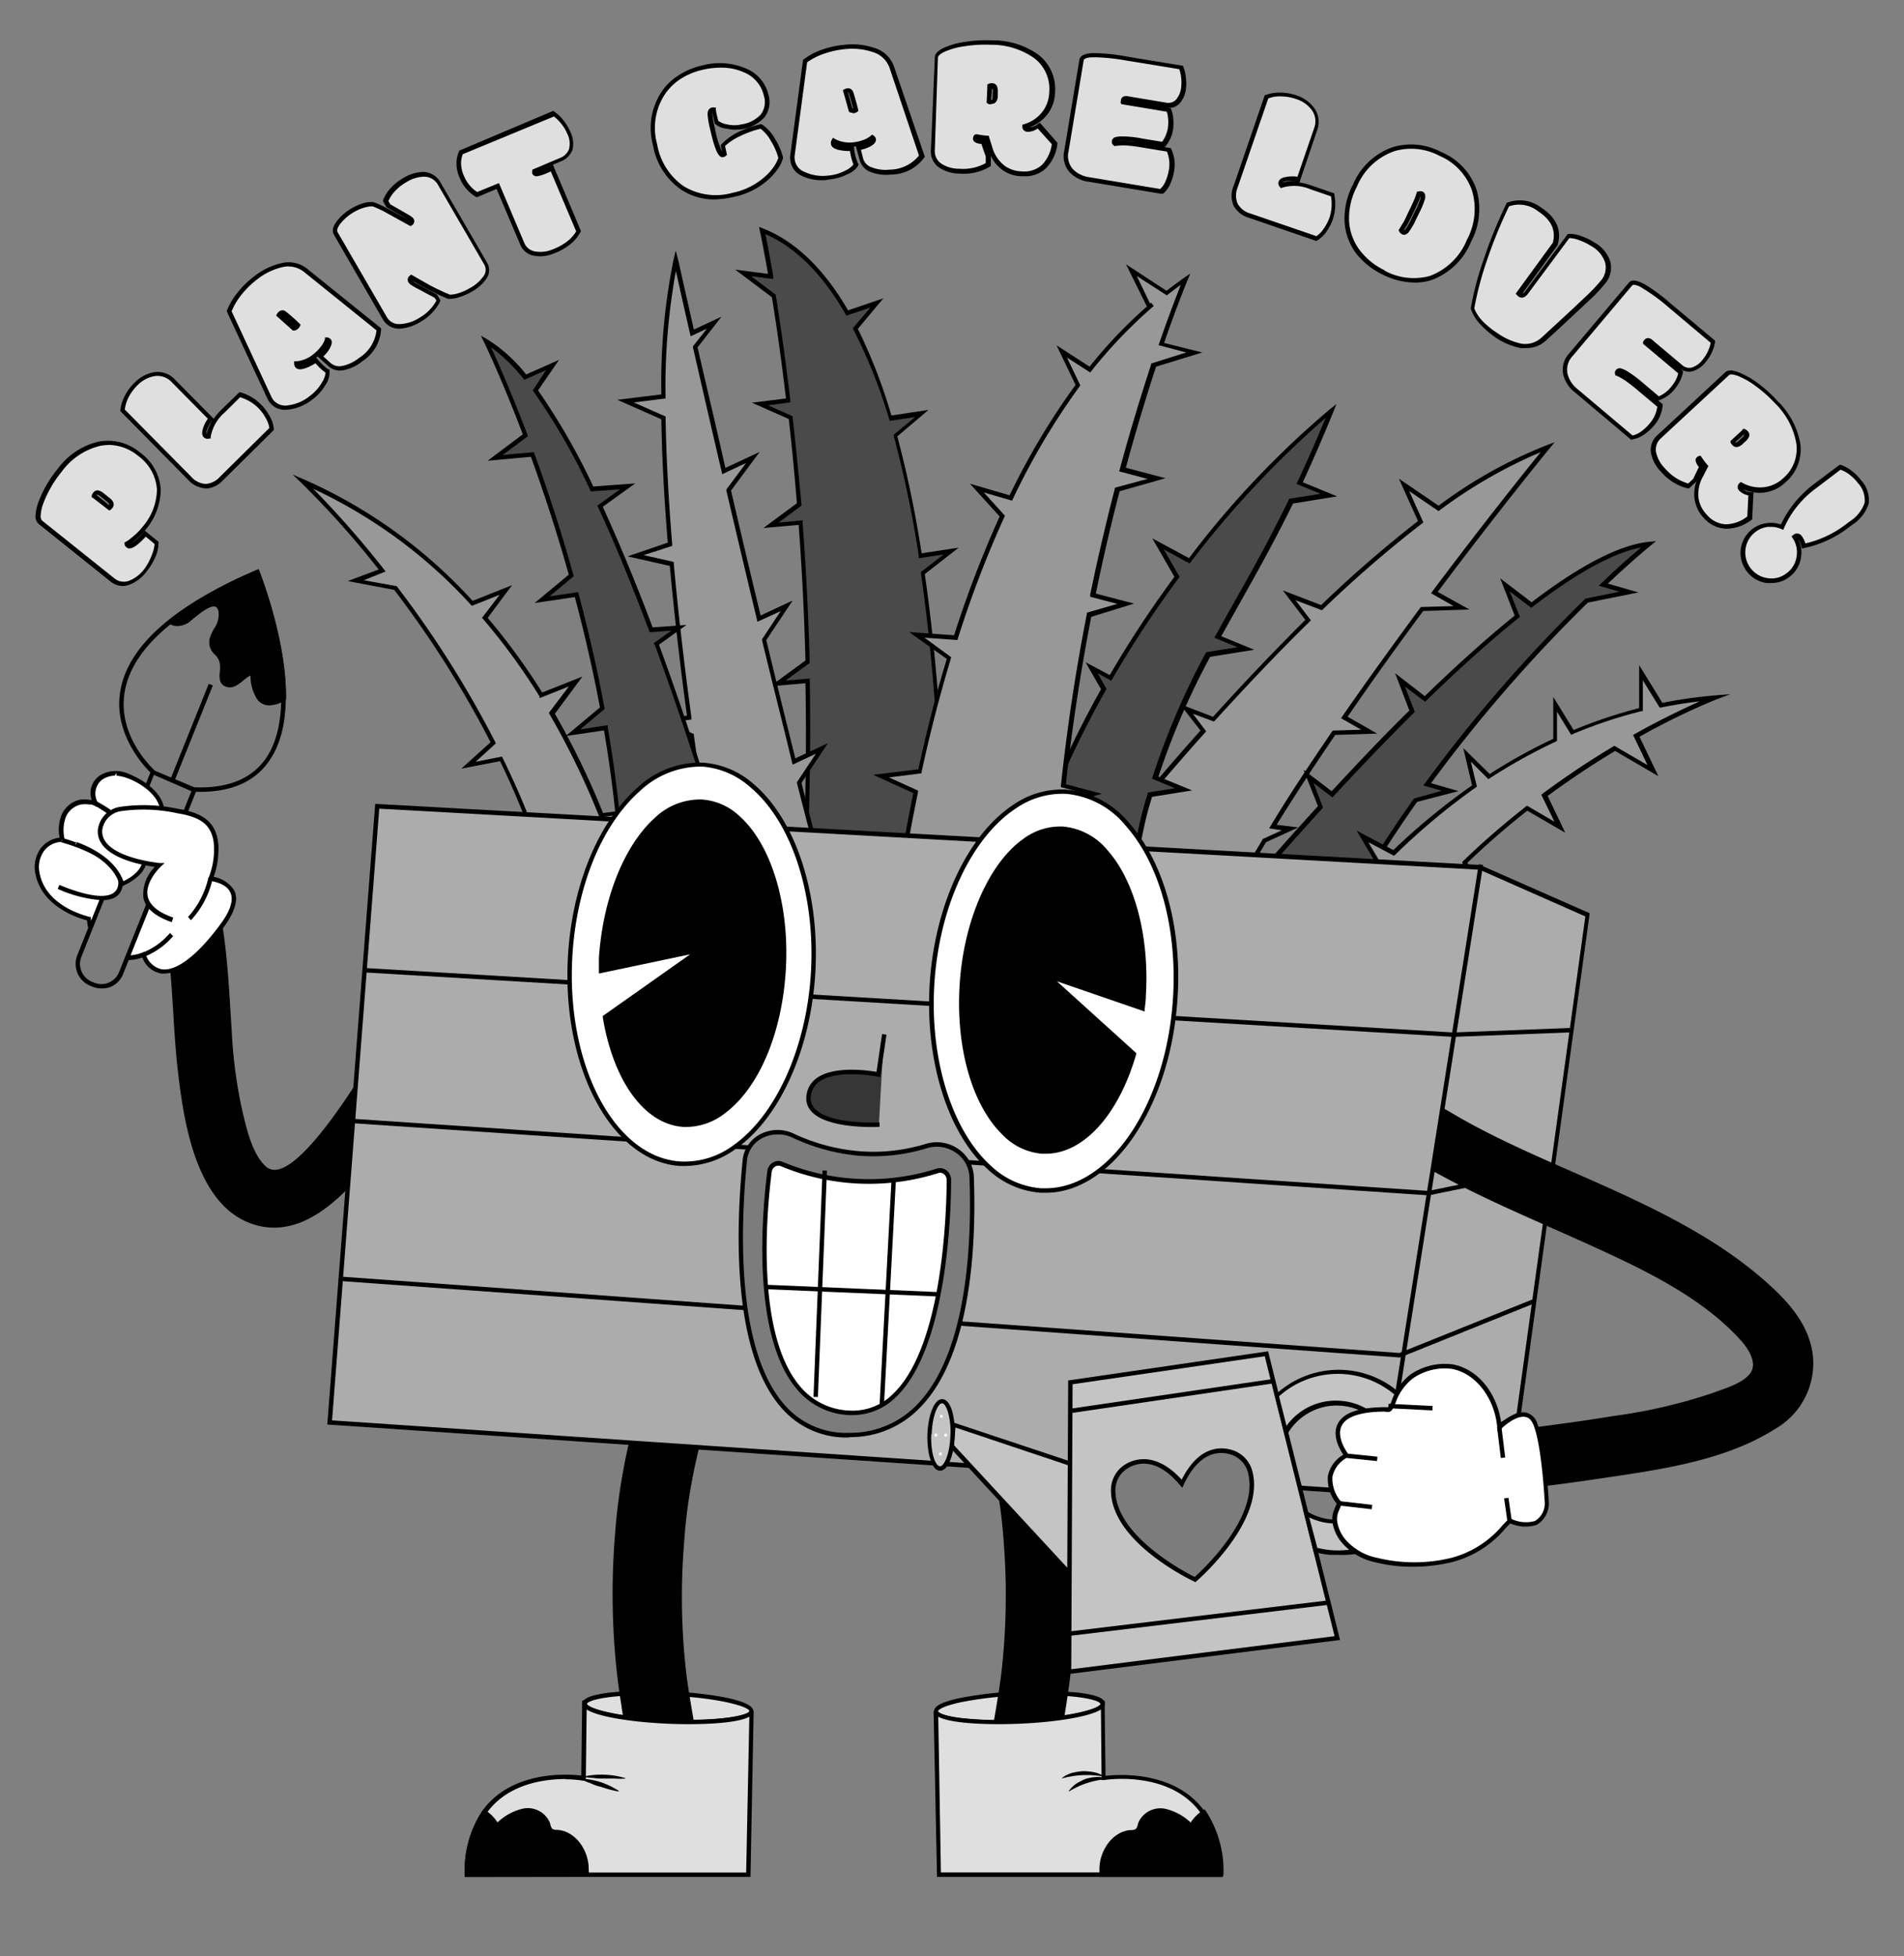<svg xmlns="http://www.w3.org/2000/svg" viewBox="0 0 216.18 222.01"><rect x="0" y="0" width="216.18" height="222.01" fill="#808080" stroke="none"/><defs><style>.cls-1{fill:#dfdfdf;}.cls-2{fill:#989898;}.cls-3{fill:#4a4a4a;}.cls-4{fill:#acacac;}.cls-5{fill:#363636;}.cls-6{fill:#fff;}.cls-7{fill:#7c7c7c;}.cls-8{fill:#c4c4c4;}</style></defs><g id="_02" data-name="02"><path class="cls-1" d="M16.48,60.56l1.32,1a3.63,3.63,0,0,1-.34,1.48,6.34,6.34,0,0,1-.94,1.6,4.25,4.25,0,0,1-1.81,1.42,1.94,1.94,0,0,1-2-.32L4.54,59.25a.89.89,0,0,1-.25-.81A4.55,4.55,0,0,1,4.62,57a12.92,12.92,0,0,1,2.11-3.63,7.75,7.75,0,0,1,4.47-3,5.41,5.41,0,0,1,4.58,1.21,5.33,5.33,0,0,1,2.22,4,6.88,6.88,0,0,1-1.77,4.5,7,7,0,0,1-1,1,4.85,4.85,0,0,1-.86.63.3.3,0,0,0,.13.22C14.78,62.16,15.44,61.7,16.48,60.56Zm-4.07-2.9s.1-.07.19-.18a.35.35,0,0,0,.07-.35,1,1,0,0,0-.35-.42l-.66-.53a1.44,1.44,0,0,0-.5-.28.34.34,0,0,0-.33.14.53.53,0,0,0-.14.25l.15.11Z"/><path d="M14,66.5A2.21,2.21,0,0,1,12.56,66L4.38,59.45a1.17,1.17,0,0,1-.34-1,5,5,0,0,1,.34-1.51,13.13,13.13,0,0,1,2.15-3.7,8,8,0,0,1,4.62-3.11,5.64,5.64,0,0,1,4.78,1.25,5.57,5.57,0,0,1,2.32,4.18,7.17,7.17,0,0,1-1.82,4.67,7.58,7.58,0,0,1-1.06,1.06l-.52.41a5.88,5.88,0,0,0,1.44-1.29l.16-.18L18,61.49v.11a4.14,4.14,0,0,1-.35,1.59,7.22,7.22,0,0,1-1,1.66,4.44,4.44,0,0,1-1.92,1.49A2.35,2.35,0,0,1,14,66.5Zm-1.67-16a5.15,5.15,0,0,0-1,.11,7.56,7.56,0,0,0-4.33,2.93,12.77,12.77,0,0,0-2.07,3.56,4.61,4.61,0,0,0-.31,1.36.82.82,0,0,0,.15.61l8.19,6.54a1.69,1.69,0,0,0,1.74.28,4,4,0,0,0,1.7-1.34A6.37,6.37,0,0,0,17.23,63a3.93,3.93,0,0,0,.32-1.27l-1-.83c-1.11,1.19-1.77,1.55-2.18,1.22a.56.56,0,0,1-.23-.39l0-.17.16-.08a5.27,5.27,0,0,0,.81-.6,6.61,6.61,0,0,0,1-1,6.67,6.67,0,0,0,1.71-4.33,5.13,5.13,0,0,0-2.13-3.81A5.33,5.33,0,0,0,12.28,50.49Zm.08,7.44L10.68,56.6a.43.43,0,0,0-.11-.08l-.16-.09,0-.18a.91.91,0,0,1,.2-.37.57.57,0,0,1,.56-.22,1.45,1.45,0,0,1,.62.33l.65.52a1.27,1.27,0,0,1,.44.54.63.63,0,0,1-.12.59c-.13.17-.21.24-.31.26ZM11,56.22l1.39,1.11h0a.12.12,0,0,0,0-.12s-.06-.14-.27-.31l-.65-.52a1,1,0,0,0-.39-.23.08.08,0,0,0-.09,0Z"/><path class="cls-1" d="M25.14,54.3a2.64,2.64,0,0,1-1.8.87,2.64,2.64,0,0,1-1.85-.93l-7.58-7.67A4.33,4.33,0,0,1,14.39,45a5.74,5.74,0,0,1,1-1.42,3.85,3.85,0,0,1,2.07-1.11,2.46,2.46,0,0,1,2.18.76l4.23,4.29a3.69,3.69,0,0,0-.62,1.1c-.14.42-.14.7,0,.85a.4.4,0,0,0,.38.08,4.94,4.94,0,0,1,1.66-2.93L27.2,44.8a5.28,5.28,0,0,1,2.35,1.35,5.39,5.39,0,0,1,.87,1.21,3.05,3.05,0,0,1,.42,1.31Z"/><path d="M23.33,55.42a2.91,2.91,0,0,1-2-1l-7.66-7.76v-.11a4.38,4.38,0,0,1,.51-1.64,5.49,5.49,0,0,1,1.1-1.48,4.07,4.07,0,0,1,2.21-1.19,2.67,2.67,0,0,1,2.38.84l4.39,4.44a8.45,8.45,0,0,1,.91-1.06l2-1.94.14,0A5.5,5.5,0,0,1,29.73,46a5.93,5.93,0,0,1,.91,1.27,3.37,3.37,0,0,1,.45,1.42v.11l-5.78,5.71a2.87,2.87,0,0,1-2,.94Zm-9.16-8.94,7.5,7.58a2.41,2.41,0,0,0,1.66.86h0a2.38,2.38,0,0,0,1.63-.8l5.62-5.55a3.14,3.14,0,0,0-.39-1.09,5.17,5.17,0,0,0-.83-1.15,5,5,0,0,0-2.1-1.25l-1.76,1.74a4.7,4.7,0,0,0-1.58,2.77l0,.18-.18,0a.62.62,0,0,1-.61-.15c-.21-.22-.23-.58-.05-1.1a3.8,3.8,0,0,1,.52-1l-4.08-4.13a2.22,2.22,0,0,0-2-.7,3.57,3.57,0,0,0-1.93,1.05,5.35,5.35,0,0,0-1,1.36A4.21,4.21,0,0,0,14.17,46.48Zm10,1.15-.06.07a3.28,3.28,0,0,0-.57,1,.93.93,0,0,0-.08.56A4.51,4.51,0,0,1,24.17,47.63Z"/><path class="cls-1" d="M33.65,41.21a.51.51,0,0,0,.08.3c.13.16.4.18.8.05a5.35,5.35,0,0,0,1.33-.67,6,6,0,0,0,1.34,1.24,2.32,2.32,0,0,1-.41,1.36,5.4,5.4,0,0,1-1.45,1.63,5.13,5.13,0,0,1-2.55,1.11,2,2,0,0,1-2-.7,2.3,2.3,0,0,1-.26-.44L26,35.34a7.74,7.74,0,0,1,1.13-2A10.07,10.07,0,0,1,29,31.56a7.52,7.52,0,0,1,3-1.47,3.14,3.14,0,0,1,2.76.53L43,37.33A4.43,4.43,0,0,1,41,40.79a4.49,4.49,0,0,1-2,.93,1.75,1.75,0,0,1-1.59-.4l-1-.92a3.48,3.48,0,0,0,.85-1c.23-.38.29-.64.19-.78a.37.37,0,0,0-.29-.14,3,3,0,0,1-.54,1,4.65,4.65,0,0,1-.8.8A3.65,3.65,0,0,1,33.65,41.21Zm0-4.05a.61.61,0,0,0,.21-.25c-.83-.77-1.34-1.22-1.52-1.34a.39.39,0,0,0-.48,0,.64.64,0,0,0-.17.21l1.69,1.51A.37.37,0,0,0,33.63,37.16Z"/><path d="M32.42,46.5a2.09,2.09,0,0,1-1.78-.82,2.4,2.4,0,0,1-.3-.49l-4.58-9.83,0-.1a7.41,7.41,0,0,1,1.17-2,9.94,9.94,0,0,1,1.87-1.85,7.79,7.79,0,0,1,3.05-1.52,3.39,3.39,0,0,1,3,.59l8.42,6.78v.12A4.64,4.64,0,0,1,41.13,41a4.74,4.74,0,0,1-2.07,1,2,2,0,0,1-1.8-.47l-1.19-1.07-.09.06a.27.27,0,0,1-.08.07l.14.16a6.11,6.11,0,0,0,1.23,1.17l.14,0,0,.15A2.5,2.5,0,0,1,37,43.61a5.75,5.75,0,0,1-1.51,1.71,5.55,5.55,0,0,1-2.68,1.16ZM26.3,35.33,30.8,45a2.07,2.07,0,0,0,.23.39,1.76,1.76,0,0,0,1.73.6,4.87,4.87,0,0,0,2.43-1.06,5.13,5.13,0,0,0,1.38-1.55,2.74,2.74,0,0,0,.4-1.08,6.51,6.51,0,0,1-1.15-1.08,5.56,5.56,0,0,1-1.21.59c-.51.17-.88.12-1.08-.14a.74.74,0,0,1-.13-.44V41h.25a3.53,3.53,0,0,0,2-.86,4.24,4.24,0,0,0,.75-.77,2.71,2.71,0,0,0,.5-.9l0-.18h.19a.6.6,0,0,1,.48.24c.24.31,0,.75-.16,1.06a3.62,3.62,0,0,1-.7.86l.81.73a1.51,1.51,0,0,0,1.37.34,4.46,4.46,0,0,0,1.86-.89,4.28,4.28,0,0,0,2-3.14l-8.23-6.63A2.88,2.88,0,0,0,32,30.33a7.35,7.35,0,0,0-2.86,1.42,10,10,0,0,0-1.78,1.77A7.28,7.28,0,0,0,26.3,35.33Zm7.09,2.18h-.14l-1.9-1.7.1-.17a.79.79,0,0,1,.24-.29.61.61,0,0,1,.76,0A18.36,18.36,0,0,1,34,36.72l.13.12-.07.16a.83.83,0,0,1-.29.36h0A.64.64,0,0,1,33.39,37.51ZM32,35.72,33.44,37l0,0h0l0,0c-.9-.82-1.22-1.09-1.33-1.17A.32.32,0,0,0,32,35.72Z"/><path class="cls-1" d="M43.67,36.07l-5.54-9.56c-.19-.33-.08-.76.32-1.28a5.59,5.59,0,0,1,1.68-1.42,5.28,5.28,0,0,1,1.24-.52,2.66,2.66,0,0,1,1-.1,12.88,12.88,0,0,1,1.3.6l2.85,1.56a.4.4,0,0,0,.16-.18.28.28,0,0,0,0-.26,1.65,1.65,0,0,0-.55-.4l-2.06-1.17-.3-.53a4,4,0,0,1,.82-1.3,5.45,5.45,0,0,1,1.32-1.06,4.41,4.41,0,0,1,2.21-.69,2,2,0,0,1,1.81,1.14l5.24,9a1.42,1.42,0,0,1-.09,1.64,4.72,4.72,0,0,1-1.59,1.37,6.42,6.42,0,0,1-1.29.57,3.68,3.68,0,0,1-1.11.19,25.9,25.9,0,0,1-2.48-1.17L46.7,31.47a.32.32,0,0,0-.1.46,1.81,1.81,0,0,0,.63.46l2.31,1.23.29.51a5.2,5.2,0,0,1-2.08,2.16,4.49,4.49,0,0,1-2.46.75A1.85,1.85,0,0,1,43.67,36.07Z"/><path d="M45.41,37.3h-.14a2.1,2.1,0,0,1-1.82-1.09l-5.53-9.56q-.37-.64.33-1.56A5.83,5.83,0,0,1,40,23.6a5.33,5.33,0,0,1,1.29-.55,2.83,2.83,0,0,1,1.15-.1,11.87,11.87,0,0,1,1.38.62l2.52,1.37L46,24.73l-2.12-1.21-.39-.68,0-.11a4.24,4.24,0,0,1,.87-1.39,5.66,5.66,0,0,1,1.37-1.1,4.62,4.62,0,0,1,2.32-.73h0a2.29,2.29,0,0,1,2,1.26l5.23,9a1.66,1.66,0,0,1-.1,1.91,4.81,4.81,0,0,1-1.67,1.45,7.06,7.06,0,0,1-1.33.58,3.74,3.74,0,0,1-1.2.21l-.09,0a26.21,26.21,0,0,1-2.49-1.18l-1.66-.91a3,3,0,0,0,.51.33l2.37,1.27.4.68-.06.12a5.53,5.53,0,0,1-2.18,2.27A5.13,5.13,0,0,1,45.41,37.3ZM42.19,23.42a3.23,3.23,0,0,0-.76.12,4.7,4.7,0,0,0-1.17.49,5.37,5.37,0,0,0-1.61,1.35c-.34.44-.44.78-.3,1l5.54,9.55a1.58,1.58,0,0,0,1.41.85,4.43,4.43,0,0,0,2.33-.72,5,5,0,0,0,1.92-1.94l-.19-.32-2.25-1.2c-.53-.29-.67-.45-.73-.56a.56.56,0,0,1,.17-.77l.13-.11,2,1.14a24.51,24.51,0,0,0,2.41,1.14,3.47,3.47,0,0,0,1-.18,5.86,5.86,0,0,0,1.23-.55,4.43,4.43,0,0,0,1.51-1.28A1.21,1.21,0,0,0,55,30.05l-5.23-9a1.81,1.81,0,0,0-1.61-1,4,4,0,0,0-2.08.66,5.09,5.09,0,0,0-1.25,1,3.74,3.74,0,0,0-.73,1.11l.21.36,2,1.15c.46.26.58.39.64.49a.51.51,0,0,1,.05.47.59.59,0,0,1-.26.3l-.12.07-.13-.06L43.6,24a13.49,13.49,0,0,0-1.28-.58Z"/><path class="cls-1" d="M62.64,19.07l3,7.13a3.92,3.92,0,0,1-1,1.21,6.31,6.31,0,0,1-1.78,1.08,3.72,3.72,0,0,1-2.11.3,1.8,1.8,0,0,1-1.52-1.14l-2.77-6.54-2.37,1a4.19,4.19,0,0,1-1.69-2,4,4,0,0,1-.36-1.58,2.89,2.89,0,0,1,.26-1.25l10.49-4.45a4.44,4.44,0,0,1,1,.9A4.92,4.92,0,0,1,64.55,15a2.66,2.66,0,0,1,.21,2,2,2,0,0,1-1.18,1.17l-3,1.26a.45.45,0,0,0,0,.16.28.28,0,0,0,.32.16,4.32,4.32,0,0,0,1-.34Z"/><path d="M61.34,29.09a3.55,3.55,0,0,1-.57-.05,2.07,2.07,0,0,1-1.71-1.3l-2.68-6.3-2.25.95L54,22.32a4.43,4.43,0,0,1-1.79-2.09,4.15,4.15,0,0,1-.38-1.68,3.24,3.24,0,0,1,.28-1.35l0-.09,10.71-4.53.11.08a4.63,4.63,0,0,1,1,.94,5.3,5.3,0,0,1,.78,1.27A3,3,0,0,1,65,17a2.27,2.27,0,0,1-1.32,1.31l-2.23.94.4-.16.93-.39,3.16,7.47,0,.1a4.43,4.43,0,0,1-1,1.29A6.57,6.57,0,0,1,63,28.72,4.44,4.44,0,0,1,61.34,29.09Zm-4.69-8.31,2.87,6.77a1.6,1.6,0,0,0,1.33,1,3.59,3.59,0,0,0,2-.29,6.16,6.16,0,0,0,1.72-1,4.28,4.28,0,0,0,.85-1l-2.88-6.8-.47.2A4.6,4.6,0,0,1,61,20a.52.52,0,0,1-.57-.31.75.75,0,0,1,0-.26v-.17l3.12-1.32a1.76,1.76,0,0,0,1.05-1,2.5,2.5,0,0,0-.21-1.8,4.65,4.65,0,0,0-.71-1.15,4.38,4.38,0,0,0-.79-.77L52.54,17.5a3,3,0,0,0-.19,1.06A3.75,3.75,0,0,0,52.69,20a4,4,0,0,0,1.49,1.79Z"/><path class="cls-1" d="M82.08,17.59a.4.4,0,0,0,.18-.1l-.22-1a6.44,6.44,0,0,1,1.87-1.26,11.54,11.54,0,0,1,2.5-.89,4.5,4.5,0,0,1,1.34,1.53,7.19,7.19,0,0,1,.87,2A3.65,3.65,0,0,1,88.1,19a6.89,6.89,0,0,1-1,1.19,8.11,8.11,0,0,1-3.86,2,7.16,7.16,0,0,1-5.65-.76,7.39,7.39,0,0,1-3.17-4.95,7.17,7.17,0,0,1,.94-5.9A6.39,6.39,0,0,1,77.24,8.7a8,8,0,0,1,2.55-1A7.38,7.38,0,0,1,84.52,8,4.05,4.05,0,0,1,87,10.84a2.6,2.6,0,0,1-.42,2.34,3.91,3.91,0,0,1-2.26,1.24,4,4,0,0,1-1.78,0,2.13,2.13,0,0,1-1.19-.56c-.13-.58-.22-1.05-.28-1.39H81l-.08,0a.35.35,0,0,0-.23.15.9.9,0,0,0-.08.42,10,10,0,0,0,.29,1.59C81.33,16.67,81.74,17.66,82.08,17.59Z"/><path d="M81.14,22.63a6.68,6.68,0,0,1-3.71-1.05,7.66,7.66,0,0,1-3.29-5.11,7.42,7.42,0,0,1,1-6.09,6.5,6.5,0,0,1,2-1.89,8.18,8.18,0,0,1,2.62-1.07,7.57,7.57,0,0,1,4.9.34,4.26,4.26,0,0,1,2.59,3,2.88,2.88,0,0,1-.46,2.56,4.5,4.5,0,0,1-4.3,1.28A2.26,2.26,0,0,1,81.13,14l0-.09c-.1-.43-.17-.79-.23-1.09a1.06,1.06,0,0,0,0,.23,10.29,10.29,0,0,0,.28,1.54,9.74,9.74,0,0,0,.82,2.64l-.17-.76.09-.1A6.79,6.79,0,0,1,83.8,15a11.86,11.86,0,0,1,2.56-.9l.1,0,.09.05A4.87,4.87,0,0,1,88,15.76a7.7,7.7,0,0,1,.9,2.07l0,.06,0,.06a3.65,3.65,0,0,1-.55,1.16,7.07,7.07,0,0,1-1.07,1.24,8.4,8.4,0,0,1-4,2A10.1,10.1,0,0,1,81.14,22.63Zm.68-14.95a8.73,8.73,0,0,0-2,.23,7.87,7.87,0,0,0-2.47,1,6.24,6.24,0,0,0-1.83,1.75,6.94,6.94,0,0,0-.91,5.7,7.25,7.25,0,0,0,3.06,4.8,7,7,0,0,0,5.46.73A7.85,7.85,0,0,0,86.9,20a6,6,0,0,0,1-1.14,3.94,3.94,0,0,0,.47-.95A7.12,7.12,0,0,0,87.53,16a4.43,4.43,0,0,0-1.17-1.39,11,11,0,0,0-2.34.84,6.57,6.57,0,0,0-1.7,1.12l.22,1-.1.1a.71.71,0,0,1-.31.16h0c-.45.1-.88-.4-1.5-3.16A9.36,9.36,0,0,1,80.34,13a1,1,0,0,1,.12-.54.57.57,0,0,1,.39-.26l.07,0a.3.3,0,0,1,.19,0l.17,0,0,.17c0,.32.14.76.26,1.32a2.08,2.08,0,0,0,1,.42,3.51,3.51,0,0,0,1.67,0A3.68,3.68,0,0,0,86.37,13a2.34,2.34,0,0,0,.36-2.13,3.76,3.76,0,0,0-2.31-2.68A6.14,6.14,0,0,0,81.82,7.68Z"/><path class="cls-1" d="M94.67,16a.54.54,0,0,0-.09.3c0,.21.24.37.65.48a5.86,5.86,0,0,0,1.48.14,6.13,6.13,0,0,0,.46,1.77,2.29,2.29,0,0,1-1.08.92,5.26,5.26,0,0,1-2.09.6,5.18,5.18,0,0,1-2.75-.44A2,2,0,0,1,90,18.1a1.71,1.71,0,0,1,0-.51L91.41,6.93a7.13,7.13,0,0,1,2-1.06,9.52,9.52,0,0,1,2.51-.54,7.43,7.43,0,0,1,3.28.35,3.12,3.12,0,0,1,2,1.94l3.41,10.13a4.4,4.4,0,0,1-3.59,1.81,4.63,4.63,0,0,1-2.16-.27A1.75,1.75,0,0,1,97.8,18.1l-.36-1.32a3.83,3.83,0,0,0,1.25-.36c.4-.2.59-.39.57-.56a.34.34,0,0,0-.17-.28,2.71,2.71,0,0,1-1,.54,4.42,4.42,0,0,1-1.1.25A3.71,3.71,0,0,1,94.67,16Zm2.17-3.42a.71.71,0,0,0,.31-.1c-.29-1.1-.47-1.75-.56-1.95s-.23-.3-.39-.28a.63.63,0,0,0-.26.08l.62,2.19A.38.38,0,0,0,96.84,12.55Z"/><path d="M93.41,20.45A5.08,5.08,0,0,1,91.14,20a2.22,2.22,0,0,1-1.41-1.84,2.14,2.14,0,0,1,0-.57L91.18,6.79l.08-.06a7.49,7.49,0,0,1,2.09-1.1,10.31,10.31,0,0,1,2.57-.55,7.77,7.77,0,0,1,3.39.37,3.36,3.36,0,0,1,2.19,2.09L105,17.78l-.07.11a4.68,4.68,0,0,1-3.78,1.92,4.93,4.93,0,0,1-2.27-.28,2,2,0,0,1-1.27-1.37l-.43-1.55h-.21l0,.21a5.89,5.89,0,0,0,.41,1.66l.09.11,0,.15a2.42,2.42,0,0,1-1.19,1,5.6,5.6,0,0,1-2.19.63C93.81,20.45,93.61,20.45,93.41,20.45ZM91.64,7.07,90.23,17.62a1.69,1.69,0,0,0,0,.45,1.72,1.72,0,0,0,1.13,1.44,4.82,4.82,0,0,0,2.62.42,5.14,5.14,0,0,0,2-.57,2.59,2.59,0,0,0,.92-.69,6.89,6.89,0,0,1-.39-1.53A5.24,5.24,0,0,1,95.17,17c-.53-.14-.81-.38-.83-.7a.72.72,0,0,1,.11-.45l.14-.22.21.14a3.56,3.56,0,0,0,2.18.37,4.37,4.37,0,0,0,1-.24,2.86,2.86,0,0,0,.9-.5l.14-.12.16.1a.6.6,0,0,1,.28.46c0,.39-.39.65-.71.81a4.25,4.25,0,0,1-1,.35L98,18a1.48,1.48,0,0,0,1,1,4.24,4.24,0,0,0,2,.25,4.31,4.31,0,0,0,3.34-1.6L101,7.7a2.89,2.89,0,0,0-1.89-1.79A7.44,7.44,0,0,0,96,5.57a10.37,10.37,0,0,0-2.45.53A7.47,7.47,0,0,0,91.64,7.07Zm5.14,5.73a.61.61,0,0,1-.39-.12l0,0-.69-2.45.18-.1a.88.88,0,0,1,.35-.11.62.62,0,0,1,.64.42c.09.23.28.88.57,2l0,.17-.13.1a1,1,0,0,1-.44.15Zm0-.5h.09c-.31-1.18-.44-1.58-.49-1.7s-.07-.12-.11-.13Z"/><path class="cls-1" d="M117.87,14.24l1.82,2a4.43,4.43,0,0,1-1.2,2.6,3.2,3.2,0,0,1-2.49.82,3.73,3.73,0,0,1-2-.64,4.27,4.27,0,0,1-1.57-2.32l-.35-1.1a7.91,7.91,0,0,1-1.16-.17.33.33,0,0,0-.1.24c0,.2.28.33.88.39l.56,1.61,0,.94a5.5,5.5,0,0,1-3.29.75,3.87,3.87,0,0,1-2.24-.67,2,2,0,0,1-.78-1.74l.44-10.46q0-.48.93-.9A9.12,9.12,0,0,1,109.63,5a14.86,14.86,0,0,1,2.9-.16,8.63,8.63,0,0,1,5.1,1.57,4.65,4.65,0,0,1,1.8,4.08,4,4,0,0,1-.94,2.49,4.3,4.3,0,0,1-2.16,1.37c0,.24.13.36.41.37A2,2,0,0,0,117.87,14.24Zm-5.58-2.75s.11,0,.25,0a.4.4,0,0,0,.33-.15,1,1,0,0,0,.13-.54l0-.39a1.43,1.43,0,0,0-.07-.58.34.34,0,0,0-.3-.18.73.73,0,0,0-.3,0,.92.92,0,0,1,0,.19Z"/><path d="M116.22,20H116a3.85,3.85,0,0,1-2.15-.69,4.1,4.1,0,0,1-1.42-1.78l.07.2,0,1.11-.11.07a5.78,5.78,0,0,1-3.43.79,4.2,4.2,0,0,1-2.38-.72,2.2,2.2,0,0,1-.88-2l.44-10.46c0-.43.37-.79,1.08-1.12a9.18,9.18,0,0,1,2.43-.66,15.37,15.37,0,0,1,3-.16,8.86,8.86,0,0,1,5.25,1.63,4.91,4.91,0,0,1,1.89,4.28,4.26,4.26,0,0,1-1,2.65,4.58,4.58,0,0,1-1.91,1.32,1.86,1.86,0,0,0,1-.41l.18-.13,2,2.29,0,.11a4.75,4.75,0,0,1-1.27,2.74A3.4,3.4,0,0,1,116.22,20Zm-5.4-4.76.13,0a8.9,8.9,0,0,0,1.13.16h.17l.4,1.26a4,4,0,0,0,1.47,2.19,3.48,3.48,0,0,0,1.89.6,3,3,0,0,0,2.31-.75,4.18,4.18,0,0,0,1.1-2.34l-1.6-1.78a2,2,0,0,1-1.09.38.66.66,0,0,1-.51-.2.56.56,0,0,1-.14-.43v-.18l.17-.05a4,4,0,0,0,2-1.29,3.76,3.76,0,0,0,.88-2.34,4.38,4.38,0,0,0-1.7-3.87,8.45,8.45,0,0,0-5-1.52,14.39,14.39,0,0,0-2.85.16,8.48,8.48,0,0,0-2.3.62c-.5.22-.78.47-.79.68L106.14,17a1.7,1.7,0,0,0,.68,1.53,3.64,3.64,0,0,0,2.1.62,5.3,5.3,0,0,0,3-.64l0-.76-.5-1.42c-.36,0-1-.17-.94-.63a.56.56,0,0,1,.18-.41Zm1,.68.12.32-.11-.32Zm.7-4.08h0a.69.69,0,0,1-.4-.1l-.1-.08.08-1.7V9.77l0-.18.16-.08a.79.79,0,0,1,.42-.06.57.57,0,0,1,.51.32,1.5,1.5,0,0,1,.1.7l0,.39a1.14,1.14,0,0,1-.18.67A.6.6,0,0,1,112.56,11.79Zm0-.5h0a.13.13,0,0,0,.11,0,.81.81,0,0,0,.08-.4l0-.39a1,1,0,0,0,0-.46s0,0-.08,0h0Z"/><path class="cls-1" d="M127.85,6.62l6.28,1a4.52,4.52,0,0,1,.28,1.22,4.58,4.58,0,0,1,0,1.13,2.68,2.68,0,0,1-.7,1.58,1.44,1.44,0,0,1-1.29.35L128,11.22c-.27-.05-.42,0-.46.25v.08s0,.08,0,.09l5.2.87a3.77,3.77,0,0,1,.2.9,4.63,4.63,0,0,1,0,1,3.67,3.67,0,0,1-.81,1.94L129.72,16a12.94,12.94,0,0,0-2.26-.24,2.35,2.35,0,0,0-.76.09.3.3,0,0,0-.19.22.28.28,0,0,0,.12.27,7,7,0,0,1,1.22-.07c.56,0,1.15.12,1.79.22l3.05.51a3.8,3.8,0,0,1,.29,2.36,5.66,5.66,0,0,1-.41,1.38,2.81,2.81,0,0,1-.74,1l-8.14-1.35a3.45,3.45,0,0,1-2.06-1,2.48,2.48,0,0,1-.55-2.2l1.71-10.34c.06-.35.5-.53,1.33-.56A21.19,21.19,0,0,1,127.85,6.62Z"/><path d="M131.9,22l-8.25-1.37a3.61,3.61,0,0,1-2.21-1.09,2.73,2.73,0,0,1-.61-2.4l1.72-10.34c.12-.72,1.2-.76,1.56-.77a20.78,20.78,0,0,1,3.78.38l6.42,1.06.05.13a4.25,4.25,0,0,1,.29,1.29,4.63,4.63,0,0,1,0,1.19,2.94,2.94,0,0,1-.78,1.72,1.64,1.64,0,0,1-1.37.44l.44.07.06.14a3.91,3.91,0,0,1,.21,1,5.28,5.28,0,0,1,0,1.08,3.93,3.93,0,0,1-.88,2.07l-.09.1.69.11.06.12a4.12,4.12,0,0,1,.31,2.51,5.42,5.42,0,0,1-.44,1.45,2.85,2.85,0,0,1-.8,1.08ZM124.35,6.5h-.23c-.64,0-1.05.15-1.08.35l-1.72,10.34a2.27,2.27,0,0,0,.49,2,3.23,3.23,0,0,0,1.92.93l8,1.33a2.54,2.54,0,0,0,.58-.83,5.19,5.19,0,0,0,.4-1.32,3.67,3.67,0,0,0-.22-2.1l-2.92-.48c-.63-.11-1.22-.18-1.76-.22a6.57,6.57,0,0,0-1.18.07h-.11l-.08-.07a.5.5,0,0,1-.2-.5.55.55,0,0,1,.32-.41,2.6,2.6,0,0,1,.86-.11,12,12,0,0,1,2.31.25l2.22.36a3.71,3.71,0,0,0,.67-1.71,4.78,4.78,0,0,0,0-1,3.93,3.93,0,0,0-.14-.7l-5.15-.86-.06-.08a.35.35,0,0,1,0-.28v-.08c0-.14.14-.56.75-.46l4.38.73a1.24,1.24,0,0,0,1.08-.29,2.54,2.54,0,0,0,.63-1.44,4.63,4.63,0,0,0,0-1.07,3.79,3.79,0,0,0-.22-1l-6.13-1A22.65,22.65,0,0,0,124.35,6.5ZM127.57,16h.29l1.13.12a8.8,8.8,0,0,0-1.52-.13,3.87,3.87,0,0,0-.52,0C127.15,16,127.36,16,127.57,16Z"/><path class="cls-1" d="M141.87,24.47a2.57,2.57,0,0,1-1.58-1.23,2.64,2.64,0,0,1,0-2.07L143.81,11a3.93,3.93,0,0,1,1.6-.26,5.5,5.5,0,0,1,1.74.31,3.77,3.77,0,0,1,1.92,1.36,2.44,2.44,0,0,1,.27,2.29l-2,5.7a3.52,3.52,0,0,0-1.26-.07c-.44.06-.69.18-.76.37a.39.39,0,0,0,.1.38,5,5,0,0,1,3.36.18l2.47.85a5.24,5.24,0,0,1-.16,2.71,5.43,5.43,0,0,1-.7,1.31,3.19,3.19,0,0,1-1,1Z"/><path d="M149.47,27.35l-7.68-2.64a2.85,2.85,0,0,1-1.72-1.36,2.84,2.84,0,0,1,0-2.26l3.54-10.31.11,0a4.38,4.38,0,0,1,1.69-.27,6,6,0,0,1,1.82.32,4.1,4.1,0,0,1,2,1.45,2.71,2.71,0,0,1,.31,2.52l-2,5.9a7.93,7.93,0,0,1,1.35.35l2.61.9,0,.14a5.48,5.48,0,0,1-.18,2.83,5.73,5.73,0,0,1-.72,1.38,3.48,3.48,0,0,1-1.07,1ZM144,11.17l-3.47,10.08a2.39,2.39,0,0,0,0,1.88A2.39,2.39,0,0,0,142,24.24l7.47,2.56a3.06,3.06,0,0,0,.81-.83,5.25,5.25,0,0,0,.66-1.25,5,5,0,0,0,.18-2.44l-2.33-.8a4.73,4.73,0,0,0-3.19-.19l-.17.06-.12-.14a.61.61,0,0,1-.13-.61c.1-.29.41-.47,1-.54a3.56,3.56,0,0,1,1.13,0l1.89-5.5a2.18,2.18,0,0,0-.25-2.06,3.52,3.52,0,0,0-1.79-1.26,5.4,5.4,0,0,0-1.67-.3A3.66,3.66,0,0,0,144,11.17Zm2.57,9.36-.43,0c-.37.05-.49.13-.53.18a4.21,4.21,0,0,1,1.79-.1l-.09,0A3,3,0,0,0,146.58,20.53Z"/><path class="cls-1" d="M157.12,30.94a7.94,7.94,0,0,1-2.89-2.3,6.32,6.32,0,0,1-1.3-3.38,8,8,0,0,1,.92-4.19,7.36,7.36,0,0,1,4.43-4.15,7.07,7.07,0,0,1,5.28.56,6.83,6.83,0,0,1,3.83,4.14,7.55,7.55,0,0,1-.61,5.71,7.46,7.46,0,0,1-4.35,4.21A7,7,0,0,1,157.12,30.94ZM161,24a7.45,7.45,0,0,0,.57-1.41c.06-.27,0-.45-.15-.53a.41.41,0,0,0-.31,0c-.05.13-.1.3-.17.51a13,13,0,0,1-.58,1.29l-.31.64c-.22.45-.39.77-.5,1s-.23.36-.31.5l-.13.23a.45.45,0,0,0,.22.23c.15.08.32,0,.5-.22a6.91,6.91,0,0,0,.75-1.32Z"/><path d="M160.61,32.07a8.28,8.28,0,0,1-3.6-.9h0a8.45,8.45,0,0,1-3-2.37,6.63,6.63,0,0,1-1.34-3.52,8.21,8.21,0,0,1,.94-4.32,7.65,7.65,0,0,1,4.58-4.28,7.3,7.3,0,0,1,5.46.58,7.11,7.11,0,0,1,4,4.28,7.85,7.85,0,0,1-.63,5.9,7.71,7.71,0,0,1-4.49,4.34A6.13,6.13,0,0,1,160.61,32.07Zm-3.39-1.35a6.92,6.92,0,0,0,5.14.59,7.29,7.29,0,0,0,4.19-4.09,7.37,7.37,0,0,0,.6-5.53,6.63,6.63,0,0,0-3.7-4,6.83,6.83,0,0,0-5.09-.55,7.15,7.15,0,0,0-4.28,4,7.74,7.74,0,0,0-.9,4.06,6.11,6.11,0,0,0,1.25,3.25,7.79,7.79,0,0,0,2.79,2.23Zm2.21-4.07a.48.48,0,0,1-.23-.06.65.65,0,0,1-.34-.35l-.06-.12.51-.84c.12-.19.28-.51.5-1l.31-.64c.38-.79.51-1.12.56-1.26s.13-.38.17-.51l.05-.13.13,0a.72.72,0,0,1,.48,0c.16.07.4.28.29.81a8.31,8.31,0,0,1-.59,1.46l-.42.86a7.45,7.45,0,0,1-.78,1.37A.78.78,0,0,1,159.43,26.65Zm-.05-.52h0c.05,0,.14-.06.21-.14a7.28,7.28,0,0,0,.72-1.28l.42-.86a7.63,7.63,0,0,0,.55-1.35c0-.1,0-.23,0-.25h0l-.11.34c-.08.22-.28.66-.59,1.32l-.31.64c-.22.45-.4.79-.52,1Z"/><path class="cls-1" d="M176.56,27.62l-4.13,5.66a.86.86,0,0,0,.18.16c.2.13.42.05.64-.24l4.8-6.45a3.29,3.29,0,0,1,1.34.24,7.33,7.33,0,0,1,1.43.7,3.59,3.59,0,0,1,1.67,2,2.54,2.54,0,0,1-.39,2.09A17,17,0,0,1,180,34c-1.16,1.11-2.76,2.59-4.78,4.44a3,3,0,0,1-2.52.76A7.44,7.44,0,0,1,169.87,38a9.56,9.56,0,0,1-1.73-1.45,4.61,4.61,0,0,1-1-1.57,35.17,35.17,0,0,1,1.42-5.37,53.49,53.49,0,0,1,2.62-6.41,3.66,3.66,0,0,1,3.59.52Q177.21,25.31,176.56,27.62Z"/><path d="M173.18,39.5a3,3,0,0,1-.51,0,7.67,7.67,0,0,1-2.93-1.25A10.19,10.19,0,0,1,168,36.72a4.82,4.82,0,0,1-1-1.66l0-.06v-.06a33.72,33.72,0,0,1,1.43-5.41,52.31,52.31,0,0,1,2.62-6.44l0-.09.09,0a4,4,0,0,1,3.83.55c1.72,1.12,2.36,2.53,1.9,4.17l0,.08-4,5.48s.13,0,.28-.19l4.86-6.54h.1a3.38,3.38,0,0,1,1.46.26,6.8,6.8,0,0,1,1.48.72,3.82,3.82,0,0,1,1.78,2.15,2.78,2.78,0,0,1-.42,2.29,17,17,0,0,1-2.14,2.27c-1.15,1.1-2.76,2.59-4.78,4.44A3.24,3.24,0,0,1,173.18,39.5ZM167.39,35a4.46,4.46,0,0,0,.93,1.43A9.44,9.44,0,0,0,170,37.79,7.28,7.28,0,0,0,172.74,39a2.73,2.73,0,0,0,2.31-.71c2-1.84,3.63-3.33,4.77-4.43a19.81,19.81,0,0,0,2.08-2.18,2.29,2.29,0,0,0,.34-1.9,3.32,3.32,0,0,0-1.56-1.85,6.57,6.57,0,0,0-1.38-.67,3.21,3.21,0,0,0-1.12-.24l-4.73,6.36c-.44.56-.83.39-1,.3a1.9,1.9,0,0,1-.22-.2l-.14-.15,4.22-5.79c.37-1.42-.18-2.59-1.7-3.58a3.45,3.45,0,0,0-3.28-.54,53.94,53.94,0,0,0-2.56,6.3A36,36,0,0,0,167.39,35Z"/><path class="cls-1" d="M189.57,34.66l4.86,4.09a3.94,3.94,0,0,1-.38,1.19,4.8,4.8,0,0,1-.6,1,2.77,2.77,0,0,1-1.41,1,1.43,1.43,0,0,1-1.29-.36l-3.4-2.86c-.21-.18-.38-.18-.52,0l-.06.07a.12.12,0,0,0,0,.08l4,3.39a3.34,3.34,0,0,1-.29.88,4.75,4.75,0,0,1-.54.86,3.8,3.8,0,0,1-1.7,1.25l-1.83-1.54a13.44,13.44,0,0,0-1.81-1.37,3.3,3.3,0,0,0-.71-.31.33.33,0,0,0-.27.1.27.27,0,0,0,0,.29,6.31,6.31,0,0,1,1.09.57,17.71,17.71,0,0,1,1.42,1.1l2.37,2a3.81,3.81,0,0,1-.95,2.18,5.49,5.49,0,0,1-1.07,1,2.64,2.64,0,0,1-1.14.48L179,44.34a3.37,3.37,0,0,1-1.25-1.92,2.46,2.46,0,0,1,.64-2.17l6.75-8c.23-.27.7-.21,1.43.19A20.33,20.33,0,0,1,189.57,34.66Z"/><path d="M185.22,49.92l-6.4-5.39a3.65,3.65,0,0,1-1.34-2.06,2.73,2.73,0,0,1,.7-2.38l6.75-8c.47-.57,1.42,0,1.74.13a20.9,20.9,0,0,1,3.06,2.26l5,4.18,0,.14a4.41,4.41,0,0,1-.4,1.26,5,5,0,0,1-.64,1,3,3,0,0,1-1.55,1.08,1.66,1.66,0,0,1-1.4-.32l.34.29,0,.14a4,4,0,0,1-.31.94,5.31,5.31,0,0,1-.58.91,4,4,0,0,1-1.82,1.33l-.12,0,.53.45v.13a4.1,4.1,0,0,1-1,2.31,5.65,5.65,0,0,1-1.12,1,3,3,0,0,1-1.24.53Zm.3-17.6a.29.29,0,0,0-.21.08l-6.75,8a2.24,2.24,0,0,0-.59,2,3.23,3.23,0,0,0,1.17,1.78l6.22,5.24a2.54,2.54,0,0,0,.93-.42,4.94,4.94,0,0,0,1-.93,3.66,3.66,0,0,0,.88-1.91l-2.27-1.91a17.11,17.11,0,0,0-1.4-1.08,6.09,6.09,0,0,0-1-.55l-.1,0,0-.1a.5.5,0,0,1,.08-.54.58.58,0,0,1,.49-.19,2.77,2.77,0,0,1,.79.34,13.85,13.85,0,0,1,1.87,1.4l1.72,1.45a3.68,3.68,0,0,0,1.44-1.14,4.43,4.43,0,0,0,.52-.8,3.92,3.92,0,0,0,.24-.67l-4-3.36v-.11a.39.39,0,0,1,.1-.26l.06-.07a.51.51,0,0,1,.37-.2.68.68,0,0,1,.5.19l3.4,2.86a1.2,1.2,0,0,0,1.08.3,2.48,2.48,0,0,0,1.27-.92,4.37,4.37,0,0,0,.57-.9,3.9,3.9,0,0,0,.33-1l-4.75-4a21.07,21.07,0,0,0-3-2.2A2.1,2.1,0,0,0,185.52,32.32Zm-1.53,10a6.41,6.41,0,0,1,.81.45c.29.21.6.43.91.68a11.27,11.27,0,0,0-1.24-.9Z"/><path class="cls-1" d="M198.74,56l-.14,2.72a4.43,4.43,0,0,1-2.68,1,3.27,3.27,0,0,1-2.34-1.17,3.68,3.68,0,0,1-1-1.89,4.25,4.25,0,0,1,.51-2.75l.52-1a11.49,11.49,0,0,1-.7-.94.36.36,0,0,0-.24.1c-.14.13,0,.43.35.89l-.74,1.54-.68.64a5.51,5.51,0,0,1-2.87-1.78,3.87,3.87,0,0,1-1.11-2.06,1.92,1.92,0,0,1,.66-1.77L196,42.44c.24-.22.67-.22,1.3,0a8.84,8.84,0,0,1,2.13,1.21,15.35,15.35,0,0,1,2.17,1.93,8.58,8.58,0,0,1,2.52,4.71,4.67,4.67,0,0,1-1.6,4.16,4,4,0,0,1-2.42,1.11,4.27,4.27,0,0,1-2.5-.55c-.17.16-.16.35,0,.55A2,2,0,0,0,198.74,56Zm-2-5.88a.54.54,0,0,0,.15.21.37.37,0,0,0,.34.12,1,1,0,0,0,.47-.29l.29-.26a1.31,1.31,0,0,0,.35-.46.33.33,0,0,0-.08-.34A.75.75,0,0,0,198,49l-.13.14Z"/><path d="M196,60h-.05a3.54,3.54,0,0,1-2.53-1.25,4,4,0,0,1-1-2,4.17,4.17,0,0,1,.25-2.26l-.13.22-.78.72-.13,0a5.81,5.81,0,0,1-3-1.86,4.11,4.11,0,0,1-1.18-2.19,2.2,2.2,0,0,1,.74-2l7.68-7.12c.31-.29.82-.3,1.55,0a9.44,9.44,0,0,1,2.2,1.25,14.68,14.68,0,0,1,2.2,2,8.94,8.94,0,0,1,2.59,4.85,4.91,4.91,0,0,1-1.68,4.37,4.23,4.23,0,0,1-2.57,1.18,4.6,4.6,0,0,1-2.29-.4,1.92,1.92,0,0,0,1,.37l.22,0-.15,3.07-.1.07A4.81,4.81,0,0,1,196,60Zm-3.05-8.27h.15l.07.11a9.29,9.29,0,0,0,.68.91l.12.13-.6,1.18a4,4,0,0,0-.5,2.59,3.46,3.46,0,0,0,.92,1.76,3,3,0,0,0,2.17,1.09,4.06,4.06,0,0,0,2.43-.89l.12-2.39a2,2,0,0,1-1-.5.58.58,0,0,1,0-.9l.13-.13.16.09a4.12,4.12,0,0,0,2.36.52,3.8,3.8,0,0,0,2.27-1,4.39,4.39,0,0,0,1.52-4,8.42,8.42,0,0,0-2.45-4.57,15,15,0,0,0-2.14-1.9,8.71,8.71,0,0,0-2.07-1.18c-.51-.18-.88-.21-1-.06l-7.68,7.12a1.71,1.71,0,0,0-.59,1.56,3.74,3.74,0,0,0,1.05,1.92,5.45,5.45,0,0,0,2.61,1.68l.56-.52.65-1.35c-.23-.29-.56-.8-.23-1.11A.58.58,0,0,1,192.92,51.75Zm.41,1.22-.15.31.16-.31Zm3.8-2.22a.58.58,0,0,1-.45-.21c-.15-.16-.21-.25-.22-.36v-.12l1.25-1.15.09-.1.11-.15.17.06a.75.75,0,0,1,.34.25.57.57,0,0,1,.14.59,1.45,1.45,0,0,1-.42.56l-.29.27a1.27,1.27,0,0,1-.6.35ZM197,50.2h0a.11.11,0,0,0,.12,0s.14,0,.34-.22l.29-.27a1.11,1.11,0,0,0,.29-.35s0,0,0-.09l0,0Z"/><path class="cls-1" d="M204.74,62a2.38,2.38,0,0,0-.41-1,.37.37,0,0,0-.59-.11l0,0a3.22,3.22,0,0,1,.48,2.31,3.09,3.09,0,0,1-1.24,2,3,3,0,0,1-2.33.59,3.18,3.18,0,0,1-1.5-5.68,3.23,3.23,0,0,1,1.57-.63,3.33,3.33,0,0,1,1.65.24,10.81,10.81,0,0,1,1.46-2.43A11.77,11.77,0,0,1,206,55.19L208.89,53a3.79,3.79,0,0,1,1.15.63,5.42,5.42,0,0,1,1.07,1.07,3,3,0,0,1,.78,2.41,4.22,4.22,0,0,1-1.79,2.27l-.57.43A12.43,12.43,0,0,1,204.74,62Z"/><path d="M201.1,66.16a3.12,3.12,0,0,1-.52,0,3.34,3.34,0,0,1-2.26-1.34,3.41,3.41,0,0,1,2.34-5.46,3.47,3.47,0,0,1,1.54.16,12.13,12.13,0,0,1,1.4-2.27A12.57,12.57,0,0,1,205.87,55l3-2.25.12,0a4.19,4.19,0,0,1,1.23.67,5.66,5.66,0,0,1,1.12,1.12,3.28,3.28,0,0,1,.83,2.61,4.46,4.46,0,0,1-1.89,2.42l-.57.43a12.53,12.53,0,0,1-4.88,2.2l-.24.06-.06-.24a2.28,2.28,0,0,0-.37-.87l0,0a3.38,3.38,0,0,1,.32,2.15,3.32,3.32,0,0,1-1.33,2.18A3.22,3.22,0,0,1,201.1,66.16Zm0-6.37-.35,0a2.88,2.88,0,0,0-1.44.58,2.93,2.93,0,0,0-.56,4.09,2.91,2.91,0,0,0,1.94,1.15,2.77,2.77,0,0,0,2.15-.55,2.81,2.81,0,0,0,1.14-1.87,2.88,2.88,0,0,0-.44-2.12l-.13-.2.18-.14a.64.64,0,0,1,1,.13,2.55,2.55,0,0,1,.39.81,12,12,0,0,0,4.46-2.06l.57-.43a4.1,4.1,0,0,0,1.7-2.12,2.86,2.86,0,0,0-.73-2.21,5.53,5.53,0,0,0-1-1,4,4,0,0,0-1-.55l-2.76,2.09A11.24,11.24,0,0,0,204,57.52a10.37,10.37,0,0,0-1.43,2.38l-.1.23-.23-.1A3,3,0,0,0,201.06,59.79Z"/><path class="cls-1" d="M66.39,193.35c0,.88,4.17,1.8,9.4,2s9.51-.29,9.55-1.17-4.17-1.8-9.4-2S66.43,192.46,66.39,193.35Z"/><path d="M78.17,195.68c-.87,0-1.69,0-2.39-.05-3.36-.15-9.71-.83-9.64-2.29,0-.38.35-.92,3-1.25a42.34,42.34,0,0,1,6.76-.17c3.36.15,9.71.83,9.64,2.3C85.54,195.38,81.51,195.68,78.17,195.68Zm-4.7-3.32a34.69,34.69,0,0,0-4.22.23c-2.11.26-2.61.65-2.61.77,0,.46,3.19,1.5,9.16,1.77s9.27-.48,9.29-.94-3.19-1.5-9.16-1.77Q74.67,192.36,73.47,192.36Z"/><path d="M85.57,146.66a3.79,3.79,0,0,0-1.32-5,3.72,3.72,0,0,0-5,1.32c-4.7,9.82-8.34,20.45-9.1,31.36a82,82,0,0,0,.35,16.58,159.15,159.15,0,0,0,3.29,17.18c1.12,4.6,8.22,2.65,7.1-2a157.66,157.66,0,0,1-3.07-15.52A76.93,76.93,0,0,1,77.43,175C78.07,165.18,81.35,155.47,85.57,146.66Z"/><path d="M77,210.93a3.48,3.48,0,0,1-3.53-2.81,161.93,161.93,0,0,1-3.3-17.21,82.17,82.17,0,0,1-.35-16.63c.68-9.76,3.67-20,9.13-31.45a3.41,3.41,0,0,1,2.13-1.75,4.1,4.1,0,0,1,3.25.33,4,4,0,0,1,1.42,5.35C81,156.83,78.24,166.33,77.68,175A75.39,75.39,0,0,0,78,190.55,153.78,153.78,0,0,0,81.09,206a3.87,3.87,0,0,1-3,4.77A4.4,4.4,0,0,1,77,210.93Zm5.35-69.53a4,4,0,0,0-1.13.16,2.9,2.9,0,0,0-1.82,1.49C74,154.4,71,164.62,70.36,174.32a81.19,81.19,0,0,0,.35,16.53A161.1,161.1,0,0,0,74,208a3.08,3.08,0,0,0,4,2.32,3.38,3.38,0,0,0,2.65-4.16,158.23,158.23,0,0,1-3.07-15.54A76.37,76.37,0,0,1,77.18,175c.57-8.72,3.31-18.27,8.16-28.4h0a3.55,3.55,0,0,0-1.22-4.71A3.48,3.48,0,0,0,82.39,141.4Z"/><path class="cls-1" d="M85.34,194.21,85,212.77H53a12,12,0,0,1,2-7.11c3.69-5.14,11.27-3.87,11.27-3.87v-.17l.1-8.38h0a.36.36,0,0,0,0,.1c0,.88,4.17,1.8,9.4,2S85.3,195.09,85.34,194.21Z"/><path d="M52.77,213v-.25a12.22,12.22,0,0,1,2-7.25c3.33-4.64,9.79-4.18,11.23-4l.1-8.52h.67l-.16.37s0,0,.06.08c.6.65,4.16,1.46,9.11,1.68,6,.27,9.27-.48,9.29-.94l.5,0L85.21,213Zm11.46-11.11c-2.46,0-6.63.55-9,3.9a11.64,11.64,0,0,0-1.93,6.71H84.72l.36-17.68c-1.59.87-6.49.92-9.3.79-4.35-.19-8-.84-9.17-1.61l-.1,8.08-.29,0A12.58,12.58,0,0,0,64.23,201.92Z"/><path d="M70.21,203.3a11.29,11.29,0,0,1-1.14-.26c-.37-.1-.71-.24-1.07-.32s-.69-.24-1-.37a8.7,8.7,0,0,1-1.09-.45v-.05a8.45,8.45,0,0,1,2.28.39,9.56,9.56,0,0,1,2.08,1Z"/><path d="M71,201.84a8.8,8.8,0,0,1-1.24,0c-.4,0-.79,0-1.18,0s-.78,0-1.17-.07a9.42,9.42,0,0,1-1.24-.14v0a9.43,9.43,0,0,1,4.86.17Z"/><path d="M66.61,212.12a4.63,4.63,0,0,1,0,.65H53a12,12,0,0,1,2-7.11,4.34,4.34,0,0,1,1.45,1.56,6.49,6.49,0,0,1,3-1.7A2.48,2.48,0,0,1,62.21,207c.1.29.14.65.39.84a1.43,1.43,0,0,0,.71.16C65.26,208.1,66.62,210.17,66.61,212.12Z"/><path d="M52.77,213v-.25a12.22,12.22,0,0,1,2-7.25l.14-.2.2.13a4.77,4.77,0,0,1,1.38,1.38,6.22,6.22,0,0,1,2.84-1.55,2.72,2.72,0,0,1,3.1,1.58l.06.21a1.06,1.06,0,0,0,.24.51,1,1,0,0,0,.49.1h.09c2.12.17,3.54,2.42,3.53,4.42a5.07,5.07,0,0,1,0,.68l0,.22Zm2.29-7a11.83,11.83,0,0,0-1.79,6.51H66.35c0-.13,0-.27,0-.4h0c0-1.78-1.22-3.78-3.07-3.92h-.08a1.34,1.34,0,0,1-.76-.2,1.43,1.43,0,0,1-.42-.78c0-.06,0-.12-.05-.19a2.25,2.25,0,0,0-2.54-1.24,6.21,6.21,0,0,0-2.83,1.64l-.24.2-.15-.27A4,4,0,0,0,55.06,206Z"/><path class="cls-1" d="M125.21,193.35c0,.88-4.17,1.8-9.41,2s-9.5-.29-9.54-1.17,4.17-1.8,9.4-2S125.17,192.46,125.21,193.35Z"/><path d="M113.34,195.69a36,36,0,0,1-4.29-.23c-2.69-.33-3-.87-3-1.24s.26-.95,2.92-1.52a48.11,48.11,0,0,1,13.48-.61c2.7.33,3,.87,3,1.25.06,1.46-6.28,2.14-9.64,2.29C115,195.67,114.14,195.69,113.34,195.69Zm4.78-3.33c-.79,0-1.61,0-2.45.06a41.8,41.8,0,0,0-6.64.77c-2.08.45-2.53.89-2.52,1s.49.52,2.6.78a41.47,41.47,0,0,0,6.68.16c6-.27,9.19-1.31,9.17-1.77,0-.12-.5-.51-2.61-.77A34.86,34.86,0,0,0,118.12,192.36Z"/><path d="M106,146.66a3.79,3.79,0,0,1,1.32-5,3.71,3.71,0,0,1,5,1.32c4.7,9.82,8.34,20.45,9.11,31.36a82,82,0,0,1-.35,16.58,164.17,164.17,0,0,1-3.29,17.18c-1.12,4.6-8.22,2.65-7.1-2a157.66,157.66,0,0,0,3.07-15.52,77.66,77.66,0,0,0,.35-15.62C113.53,165.18,110.25,155.47,106,146.66Z"/><path d="M114.55,210.93a4.31,4.31,0,0,1-1-.12,3.87,3.87,0,0,1-3-4.77,154.87,154.87,0,0,0,3.06-15.49,76.81,76.81,0,0,0,.35-15.57c-.57-8.65-3.3-18.15-8.12-28.22h0a4,4,0,0,1,1.42-5.35,4.13,4.13,0,0,1,3.26-.33,3.43,3.43,0,0,1,2.13,1.75c5.46,11.41,8.44,21.69,9.13,31.45a82.17,82.17,0,0,1-.35,16.63,161.45,161.45,0,0,1-3.3,17.21A3.49,3.49,0,0,1,114.55,210.93Zm-5.34-69.53a3.45,3.45,0,0,0-1.73.44,3.55,3.55,0,0,0-1.23,4.71h0c4.85,10.13,7.6,19.68,8.17,28.4a76.31,76.31,0,0,1-.36,15.67A152.54,152.54,0,0,1,111,206.16a3.38,3.38,0,0,0,2.66,4.16A3.07,3.07,0,0,0,117.6,208a160.36,160.36,0,0,0,3.29-17.15,81.19,81.19,0,0,0,.35-16.53c-.68-9.7-3.65-19.92-9.08-31.27a3,3,0,0,0-1.83-1.49A3.84,3.84,0,0,0,109.21,141.4Z"/><path class="cls-1" d="M106.26,194.21l.38,18.56h31.94a12,12,0,0,0-2-7.11c-3.69-5.14-11.27-3.87-11.27-3.87v-.17l-.1-8.38h0a.19.19,0,0,1,0,.1c0,.88-4.17,1.8-9.41,2S106.3,195.09,106.26,194.21Z"/><path d="M138.83,213H106.39L106,194.21l.5,0c0,.46,3.31,1.21,9.28.94,4.95-.22,8.52-1,9.11-1.68a.21.21,0,0,0,.06-.09l-.2-.37h.67l0,.25.1,8.27c1.43-.17,7.9-.63,11.23,4a12.37,12.37,0,0,1,2,7.25Zm-32-.51h31.44a11.64,11.64,0,0,0-1.92-6.71c-3.56-5-11-3.78-11-3.77l-.28,0v-.47L125,194c-1.21.77-4.83,1.42-9.18,1.61-2.8.13-7.7.08-9.29-.79Z"/><path d="M121.35,203.26a3.27,3.27,0,0,1,.88-.86,6.05,6.05,0,0,1,1.08-.54,5.47,5.47,0,0,1,1.2-.2,3.16,3.16,0,0,1,1.21.19v.05a9.47,9.47,0,0,0-4.34,1.4Z"/><path d="M120.56,201.79a3.45,3.45,0,0,1,1.14-.59A6.79,6.79,0,0,1,123,201a6.67,6.67,0,0,1,1.27.13,3.44,3.44,0,0,1,1.18.51v0a10.52,10.52,0,0,0-4.83.17Z"/><path d="M125,212.12c0,.22,0,.44,0,.65h13.56a12,12,0,0,0-2-7.11,4.43,4.43,0,0,0-1.45,1.56,6.43,6.43,0,0,0-3-1.7,2.49,2.49,0,0,0-2.82,1.42c-.1.29-.14.65-.39.84a1.38,1.38,0,0,1-.71.16C126.34,208.1,125,210.17,125,212.12Z"/><path d="M138.83,213h-14l0-.22c0-.22,0-.45,0-.68h0c0-2,1.41-4.25,3.53-4.42h.1a.85.85,0,0,0,.48-.11.9.9,0,0,0,.24-.5l.06-.21a2.73,2.73,0,0,1,3.11-1.58,6.22,6.22,0,0,1,2.84,1.55,4.65,4.65,0,0,1,1.38-1.38l.2-.13.14.2a12.37,12.37,0,0,1,2,7.25Zm-13.58-.51h13.07a11.74,11.74,0,0,0-1.78-6.51,4,4,0,0,0-1.17,1.33l-.15.27-.23-.2a6.26,6.26,0,0,0-2.83-1.64,2.25,2.25,0,0,0-2.54,1.24l-.06.19a1.26,1.26,0,0,1-.42.77,1.24,1.24,0,0,1-.75.21h-.09c-1.84.14-3.07,2.14-3.07,3.92h0C125.23,212.25,125.24,212.39,125.25,212.52Z"/><path class="cls-2" d="M165.93,69l-3.08-1.76c7.2-9.61,12.86-16.5,12.86-16.5a53.31,53.31,0,0,0-12.38,6.95L159.4,55l1.89,4.18A137.36,137.36,0,0,0,150,69l-3.63-1.4,2.16,2.82c-3.67,3.58-7.28,7.38-10.75,11.21l-3.1-1.19,1.92,2.51c-5,5.65-9.74,11.32-13.77,16.38l-2.28-.87,1.46,1.91c-7.79,9.85-12.9,17.18-12.9,17.18l24,3.16c-.18-5.71,4.31-15.16,10.43-25.29L146.48,94l-2-.24c2.18-3.53,4.53-7.12,6.93-10.64l4-.13-2.81-1.6c3-4.31,6-8.48,8.81-12.29Z"/><path d="M133.38,121l-24.69-3.24.24-.34c0-.07,5.14-7.37,12.78-17.05l-1.88-2.45L122.77,99c4.57-5.74,9.12-11.15,13.53-16.1l-2.34-3,3.77,1.45c3.61-4,7.13-7.67,10.48-11L145.65,67,150,68.67a138.78,138.78,0,0,1,11-9.54l-2.17-4.81,4.51,3.07a52.68,52.68,0,0,1,12.31-6.88l.86-.32-.58.71c-.06.07-5.66,6.89-12.69,16.27l3.6,2-5.25.17c-3.06,4.12-5.95,8.15-8.58,12l3.35,1.91-4.76.15c-2.45,3.6-4.68,7-6.65,10.2l2.46.3-3.66,1.67c-7,11.64-10.52,20.08-10.36,25.09Zm-23.8-3.63,23.28,3.06c0-5.14,3.5-13.6,10.48-25.13l0-.07,2.19-1L144.1,94l.2-.33c2-3.31,4.37-6.89,6.94-10.65l.07-.11,3.24-.1-2.28-1.3.15-.23c2.7-3.91,5.67-8,8.82-12.29l.07-.1,3.73-.11-2.56-1.46.17-.23c5.79-7.73,10.64-13.76,12.28-15.78a55,55,0,0,0-11.46,6.59l-.14.1L160,55.73l1.61,3.56-.16.12a135.75,135.75,0,0,0-11.24,9.73l-.12.11-3-1.14,1.75,2.29-.16.16c-3.42,3.34-7,7.11-10.73,11.2l-.12.12L135.44,81l1.51,2-.14.15c-4.48,5-9.11,10.53-13.77,16.38l-.11.14L121.3,99l1,1.36-.12.15C115.46,109,110.67,115.77,109.58,117.32Z"/><path class="cls-3" d="M185,67.15l-2.93-.85c3.18-3,5.17-4.61,5.17-4.61-3.55.37-8.19,3-13.32,6.92l-3-2.29,1.39,3.57c-3.38,2.71-6.92,5.92-10.49,9.39L159,77.13l1.39,3.57c-3.07,3-6.13,6.23-9.09,9.43l-2.68-2,1.35,3.46c-3.33,3.64-6.51,7.26-9.4,10.61l-3.17-2.41L139,104c-7.4,8.68-12.49,15.24-12.49,15.24l18,2.58a111.2,111.2,0,0,1,6.82-15.7l3.88-1.07-2.86-.82a138.47,138.47,0,0,1,8.4-13.39l3.93-1.08L162.07,89a168.39,168.39,0,0,1,18.09-20.86Z"/><path d="M144.68,122.07,126,119.39l.27-.34c0-.06,5.13-6.6,12.4-15.13L136.8,99l3.7,2.8c3.11-3.62,6.19-7.09,9.14-10.32L148,87.36l3.2,2.43c3.08-3.32,6-6.4,8.82-9.16L158.4,76.4,161.77,79c3.68-3.57,7.11-6.64,10.21-9.14l-1.65-4.23,3.57,2.72c5.51-4.21,10-6.52,13.3-6.86l.83-.08-.65.53s-1.89,1.53-4.83,4.29l3.48,1-5.75,1.16a168.65,168.65,0,0,0-17.8,20.49l3.12.9L160.9,91a139.35,139.35,0,0,0-8.18,13l3.41,1-4.63,1.28a111.76,111.76,0,0,0-6.76,15.56ZM127,119l17.37,2.5A111.11,111.11,0,0,1,151.11,106l0-.1,3.13-.86-2.31-.67.15-.27a138.91,138.91,0,0,1,8.41-13.41l.05-.07,3.17-.88-2.1-.6.21-.29A168.23,168.23,0,0,1,180,67.94l0,0,3.89-.79-2.37-.68.32-.3c2.07-2,3.65-3.33,4.5-4.05-3.16.62-7.3,2.88-12.33,6.74l-.15.12-2.46-1.88L172.57,70l-.14.12c-3.16,2.54-6.69,5.69-10.47,9.37l-.15.15-2.3-1.74,1.13,2.89-.12.11c-2.85,2.83-5.91,6-9.08,9.43l-.16.16-2.14-1.63,1.08,2.79-.1.11c-3,3.31-6.19,6.88-9.4,10.61l-.15.17-2.66-2,1.37,3.52-.09.11C132.82,111.61,128.11,117.57,127,119Z"/><path class="cls-2" d="M183.31,84.93l4.33,2.53-1.88-3.95a73.17,73.17,0,0,1,8.89-4.34,49.6,49.6,0,0,0-6.09.88l-2.27-3.69v4.2a53.92,53.92,0,0,0-7.79,2.6l-2-3.19V84A61.19,61.19,0,0,0,169,88.19l-2.49-2.46.88,3.55a74.52,74.52,0,0,0-9.19,7.54l-3.54-1.89,2,3.4A94,94,0,0,0,140,121.39l9.19,1.35A68.4,68.4,0,0,1,157,108.6l3.86,1.06-2.48-2.92a77.91,77.91,0,0,1,6.13-7.09l3.61,2.1-1.84-3.86a92.38,92.38,0,0,1,7.08-6.16l3.67,2.15-1.73-3.63C178.15,88.17,180.85,86.4,183.31,84.93Z"/><path d="M149.35,123l-9.72-1.43.15-.31a94.84,94.84,0,0,1,16.61-23l-2.36-4,4.17,2.21a75.43,75.43,0,0,1,8.94-7.34l-1-4.24,3,2.95a62.15,62.15,0,0,1,7.22-4V79.09l2.31,3.76a54.15,54.15,0,0,1,7.44-2.49V75.48l2.64,4.29a51.34,51.34,0,0,1,5.95-.85l1.77-.15-1.66.63a77.13,77.13,0,0,0-8.66,4.21l2.14,4.47-4.91-2.86c-2.63,1.58-5.21,3.3-7.66,5.11l2,4.17L173.41,92c-2.39,1.88-4.68,3.87-6.8,5.91l2.11,4.43L164.59,100a78.87,78.87,0,0,0-5.86,6.77l2.88,3.39-4.48-1.24a68.29,68.29,0,0,0-7.7,14Zm-9-1.83,8.66,1.28a68.88,68.88,0,0,1,7.79-14l.1-.14,3.25.9-2.09-2.47.12-.16a80,80,0,0,1,6.15-7.11l.14-.14,3.07,1.8L166,97.84l.13-.13a90.94,90.94,0,0,1,7.11-6.17l.13-.11,3.12,1.82L175,90.18l.17-.13c2.55-1.89,5.24-3.69,8-5.34l.13-.07,3.76,2.19-1.64-3.43.21-.11c3.2-1.8,5.82-3,7.37-3.7-1.46.17-2.94.4-4.4.7l-.17,0-1.9-3.08v3.5l-.19,0a53.93,53.93,0,0,0-7.76,2.59l-.19.09-1.61-2.62v3.32l-.14.07a62.83,62.83,0,0,0-7.48,4.15l-.17.11-2-2,.7,2.85-.14.1A74.5,74.5,0,0,0,158.41,97l-.13.12-2.92-1.55,1.65,2.8-.13.14A95.09,95.09,0,0,0,140.38,121.19Z"/><path class="cls-2" d="M74.39,114.8a95.69,95.69,0,0,0-5.34-20.38L72,92l-3.69.5A89.86,89.86,0,0,0,62.69,81l2.71-3.61L61.46,78.9a70.82,70.82,0,0,0-6.41-8.77L57.41,67l-3.82,1.52A56.37,56.37,0,0,0,34.41,54.67a102.29,102.29,0,0,1,9,10.07l-3,1.16,4.5.81A117.61,117.61,0,0,1,56,84.3l-2.8,2.57,3.71-.72a90.36,90.36,0,0,1,5.84,15.36l-3.24,2.17,3.77-.15a72.29,72.29,0,0,1,2,13.23Z"/><path d="M65.1,117.06l0-.29a72.68,72.68,0,0,0-2-13l-4.46.17,3.83-2.56a90.83,90.83,0,0,0-5.69-15l-4.4.85,3.32-3A116.3,116.3,0,0,0,44.76,66.94l-5.28-1L43,64.63a103.6,103.6,0,0,0-8.73-9.78l-1.05-1,1.32.57A56.86,56.86,0,0,1,53.66,68.19l4.48-1.78-2.77,3.71a72,72,0,0,1,6.19,8.47l4.57-1.81L63,81a89.1,89.1,0,0,1,5.47,11.27l4.39-.58-3.5,2.85a96.5,96.5,0,0,1,5.29,20.26l0,.23Zm-1.62-13.79,0,.2a72.71,72.71,0,0,1,2,13l8.55-1.85a97.24,97.24,0,0,0-5.29-20.09l-.07-.17,2.41-2-3,.4-.08-.18a88.6,88.6,0,0,0-5.6-11.53l-.08-.15,2.27-3-3.31,1.32L61.24,79a71.11,71.11,0,0,0-6.38-8.74l-.13-.15,2-2.61-3.15,1.25-.12-.12A56.45,56.45,0,0,0,35.57,55.47a110.78,110.78,0,0,1,8,9.11l.21.27-2.47,1,3.73.67.06.08A116.75,116.75,0,0,1,56.22,84.19l.08.17L54,86.45l3-.59.08.18A90.77,90.77,0,0,1,63,101.44l0,.18-2.66,1.77Z"/><path class="cls-3" d="M110.9,102.79l-3.71-.77c0-4.33-.12-9.33-.38-14.65l3.44-1.25-3.54-.73c-.37-6.55-1-13.54-1.95-20.33L108,62.52l-3.52.53a126.76,126.76,0,0,0-2.84-13.64l3-2.51-3.55.53a60.86,60.86,0,0,0-3.93-10.14l2.43-2.91-3.38,1.14c-2.58-4.51-5.75-7.83-9.65-9.37,0,0,.4,1.85,1,5.22L84.38,31l3.49,2.62c.5,3.11,1.09,7.11,1.65,11.85l-3.23.4,3.45,1.57c.34,3,.66,6.32,1,9.85l-3.2,2.36,3.36-.29c.36,4.88.65,10.17.8,15.79L88.3,77.59l3.4-.3c.11,6,.07,12.36-.21,19l-4.57.69,4.47,1.39c-.29,6.07-.79,12.35-1.54,18.74l17.06.26s.28-5.23.29-13.2Z"/><path d="M107.15,117.58l-17.58-.26,0-.28c.71-6,1.22-12.24,1.54-18.53L85.8,96.86,91.25,96c.25-6,.32-12.25.2-18.46l-4,.34,4-2.92c-.13-5.1-.39-10.28-.77-15.39l-4,.35,3.8-2.81c-.26-3.22-.57-6.44-.92-9.56L85.38,45.7l3.86-.48c-.48-4-1-7.84-1.6-11.49L83.48,30.6l3.72.48c-.54-3.11-.92-4.86-.92-4.87l-.1-.46.44.17c3.68,1.45,6.93,4.58,9.67,9.3l4-1.36-2.89,3.46a61,61,0,0,1,3.81,9.83l4.21-.63-3.54,3a125.64,125.64,0,0,1,2.76,13.27l4.21-.64-3.85,3c.88,6.07,1.52,12.81,1.93,20l4.21.87-4.09,1.48c.22,4.62.35,9.42.37,14.28l4.38.9-4.37,1.58c0,7.79-.28,13-.29,13Zm-17-.75,16.55.25c0-1.12.26-6,.27-13V104l3-1.1-3-.62V102c0-5-.15-9.92-.38-14.65v-.19l2.78-1-2.86-.59v-.19c-.41-7.34-1.06-14.17-1.95-20.32l0-.14,2.58-2-2.82.43,0-.25a126.83,126.83,0,0,0-2.84-13.61l0-.16,2.43-2-2.89.43-.06-.2A60.73,60.73,0,0,0,96.9,37.4l-.07-.15,2-2.35-2.73.92-.1-.17c-2.6-4.53-5.65-7.58-9.1-9.08.16.74.48,2.38.89,4.76l0,.33-2.51-.32,2.81,2.11,0,.1c.6,3.76,1.16,7.75,1.64,11.86l0,.25L87.2,46,90,47.24l0,.14c.36,3.22.68,6.54,1,9.86v.14l-2.6,1.92,2.73-.24,0,.25c.39,5.25.66,10.56.8,15.8v.13l-2.74,2L91.94,77v.27c.12,6.38,0,12.76-.21,19v.2L88,97l3.62,1.11v.2C91.34,104.61,90.83,110.83,90.13,116.83Z"/><path class="cls-2" d="M99.29,117.07c-1.5-1.77-4.87-13.73-8.56-28.26l2.57-3.87-3.18,1.48c-1.12-4.48-2.27-9.16-3.4-13.83l2.55-3.84L86.14,70.2c-1.2-5-2.37-10-3.46-14.59l2.77-3.68-3.27,1.52c-1.24-5.34-2.36-10.18-3.25-14.09l2.13-2.76-2.49,1.16c-1.16-5.08-1.86-8.2-1.86-8.2A69.87,69.87,0,0,0,75.31,45L71,45.48l4.28,1.9c.07,4.54.34,9.39.75,14.34l-3.91,1.34,4.11.92c.53,5.85,1.23,11.79,2,17.46L75,81.85l3.54,1.61c.77,5.43,1.58,10.57,2.34,15.09L77.48,99l3.77,1.71c1.56,9.09,2.82,15.18,2.82,15.18Z"/><path d="M99.87,117.36l-16-1.26,0-.19c0-.06-1.26-6.13-2.79-15l-4.46-2,4-.51c-.85-5-1.61-10-2.27-14.7L74.1,81.71,78,81.22c-.82-6-1.47-11.77-1.95-17l-4.8-1.08,4.57-1.56c-.42-5.1-.67-9.81-.73-14l-5-2.21,5-.61A70,70,0,0,1,76.47,29.5l.25-1.06L77,29.5s.67,3,1.78,7.9l3.14-1.46L79.2,39.42c.87,3.81,2,8.5,3.16,13.68l3.89-1.81L83,55.67c1.14,4.91,2.27,9.68,3.36,14.18L90,68.15l-3,4.49c1.17,4.83,2.28,9.35,3.3,13.42L94,84.34l-3,4.51c5.41,21.3,7.6,27,8.48,28.05Zm-15.59-1.73,14.52,1.15c-1.45-2.51-4.24-11.88-8.31-27.91l0-.11,2.14-3.22L90,86.77l-.08-.29c-1-4.19-2.2-8.84-3.4-13.83l0-.1,2.12-3.2L86,70.56l-.07-.3c-1.11-4.62-2.27-9.53-3.46-14.59l0-.12,2.23-3L82,53.81l-.07-.3c-1.25-5.35-2.36-10.19-3.25-14.09l0-.12,1.58-2-1.85.86-.07-.31c-.75-3.3-1.31-5.77-1.6-7.1A73.74,73.74,0,0,0,75.56,45v.22l-3.6.45,3.61,1.6v.16c.07,4.28.32,9.1.75,14.32l0,.2L73.08,63l3.42.77,0,.18c.48,5.38,1.16,11.25,2,17.45l0,.25L75.92,82l2.86,1.3,0,.13c.68,4.85,1.47,9.93,2.33,15.09l.05.26-2.79.34,3.08,1.4,0,.13C82.89,108.76,84.05,114.54,84.28,115.63Z"/><path class="cls-3" d="M141.42,73.58l-3.18-1.31c2.55-4.64,5.33-9.29,8.33-15.41l4.29-.69-3.31-1.36c1.16-2.47,2.35-5.16,3.57-8.18a104,104,0,0,0-16.11,17l-3.52-1.92,2.15,3.74A120.12,120.12,0,0,0,126.09,77L124,75.79l1.39,2.43a114,114,0,0,0-6.87,14.45l-3.33-.48,2.67,2.22a106.24,106.24,0,0,0-5.79,23.27l15.49,1.73a80.4,80.4,0,0,0,.79-12.57l3.76-1.74-3.71-.43A51.71,51.71,0,0,1,130,92.06c.18-.65.37-1.28.55-1.9l3.83-.61-3.21-1.33a85.24,85.24,0,0,1,6-14Z"/><path d="M127.74,119.69l-16-1.79,0-.25a107.36,107.36,0,0,1,5.74-23.16l-3.21-2.67,4,.58a115.32,115.32,0,0,1,6.74-14.18l-1.76-3.07L126,76.61a123.8,123.8,0,0,1,7.34-11.15l-2.51-4.37L135,63.34a103.85,103.85,0,0,1,16-16.9l.74-.58-.35.87c-1.11,2.73-2.24,5.33-3.47,8l3.89,1.6-5,.81c-2.17,4.4-4.19,8-6.15,11.49-.68,1.21-1.34,2.39-2,3.57l3.74,1.54-5,.8a83.65,83.65,0,0,0-5.87,13.59l3.82,1.57-4.55.73c-.17.57-.34,1.15-.51,1.75a51.94,51.94,0,0,0-1.59,12.31L133,105l-4.43,2,0,1.15a70.57,70.57,0,0,1-.76,11.31Zm-15.41-2.23,15,1.68a71.5,71.5,0,0,0,.72-11l0-1.46,3.1-1.43-3.06-.36v-.23A52.62,52.62,0,0,1,129.74,92c.18-.65.37-1.28.56-1.9l0-.15,3.11-.5-2.61-1.08.07-.22a85.52,85.52,0,0,1,6-14L137,74l3.5-.55-2.62-1.08.14-.25c.69-1.26,1.4-2.52,2.13-3.82,2-3.51,4-7.13,6.18-11.58l.06-.12,3.55-.56-2.74-1.13.12-.24c1.12-2.39,2.17-4.77,3.19-7.24a109.72,109.72,0,0,0-15.31,16.35l-.13.17-2.93-1.6,1.79,3.12-.1.13a122.53,122.53,0,0,0-7.53,11.44l-.12.21-1.55-.84,1,1.77-.07.13a114.94,114.94,0,0,0-6.86,14.42l-.07.19L116,92.57l2.12,1.76-.06.16A107,107,0,0,0,112.33,117.46Z"/><path class="cls-3" d="M88.55,116.22s-3.44-10.78-8-25.35l2.82-2L80,89.09c-1.65-5.19-3.49-10.66-5.47-16l2.56-1.84-3.15.23c-1.84-4.91-3.79-9.69-5.8-14l3.13-2.25-4.06.3a72.76,72.76,0,0,0-6.42-11.16l2-2.87-3.11,1.39a17,17,0,0,0-4.48-4.1s2,4,4.48,10.66l-3.42,2.55,4.23-.38c1.42,3.89,3,8.53,4.41,13.71L61.55,68l3.91-.58c1.08,4,2.08,8.36,2.93,12.9l-3.32,2.77,3.71-.54a140.85,140.85,0,0,1,1.73,14.16l-3.68,2,3.82.19a121.36,121.36,0,0,1,.07,16.41Z"/><path d="M88.9,116.49l-18.45-.89,0-.25a119.39,119.39,0,0,0-.06-16.15L65.94,99l4.31-2.37c-.31-4.45-.88-9.07-1.67-13.74l-4.35.64,3.89-3.25c-.77-4.09-1.73-8.3-2.85-12.52l-4.56.67,3.87-3.22c-1.26-4.48-2.71-9-4.3-13.37l-4.92.45,4-3c-2.46-6.48-4.38-10.42-4.4-10.46l-.36-.73.71.4a17.2,17.2,0,0,1,4.43,4l3.73-1.66L61.09,44.3a74.54,74.54,0,0,1,6.27,10.91l4.76-.35-3.68,2.65c1.83,4,3.74,8.58,5.66,13.69l3.84-.28-3.12,2.24c1.76,4.79,3.56,10.06,5.34,15.67l4.08-.3L80.84,91c4.49,14.31,7.91,25.07,8,25.17ZM71,115.13l17.2.82c-.62-2-3.82-12-7.89-25l0-.17,2.25-1.62-2.7.19-.06-.18c-1.83-5.74-3.66-11.13-5.46-16L74.22,73l2-1.43-2.45.18-.07-.18c-2-5.25-3.91-10-5.79-14l-.09-.19,2.58-1.85-3.34.24L67,55.58a73.07,73.07,0,0,0-6.4-11.12l-.11-.15L62,42l-2.47,1.1L59.45,43a19.06,19.06,0,0,0-3.69-3.58c.68,1.48,2.25,5,4.12,9.9l.06.18-2.86,2.13,3.54-.32.06.18c1.65,4.52,3.13,9.14,4.42,13.74l.05.15-2.76,2.3,3.25-.48.06.22c1.16,4.34,2.15,8.69,2.93,12.91l0,.15-2.75,2.29L69,82.3l0,.24a143,143,0,0,1,1.73,14.2v.16l-3,1.66,3.16.16v.22A125.22,125.22,0,0,1,71,115.13Z"/><path class="cls-2" d="M131.39,54.26l-3.87-1c1.24-4.6,2.47-8.6,3.55-11.85L135.6,40l-3.73-1c1.62-4.71,2.74-7.36,2.74-7.36-.73.5-1.44,1-2.15,1.58l-4-2.59,2,4.2.36-.3A53.72,53.72,0,0,0,123.73,42l-3.2-2.06,1.84,3.83a80.48,80.48,0,0,0-7.64,12.8l-3.87-1.13,2.9,3.18a123.16,123.16,0,0,0-5.29,13.8l-4.41-.31,3.69,2.63c-1.32,4.38-2.42,8.71-3.32,12.84l-4.41.55,3.92,1.78A192.24,192.24,0,0,0,100.3,117l19.53,1.49a191.41,191.41,0,0,1,.73-27.42l3.6-1-3.41-.9c.73-6.89,1.76-13.4,2.93-19.41l4.16-1.25-3.71-1c.88-4.31,1.83-8.32,2.78-12Z"/><path d="M120.09,118.74l-20-1.53V117a192.48,192.48,0,0,1,3.61-27l-4.55-2.07,5.12-.63c.94-4.32,2-8.53,3.23-12.52l-4.27-3.05,5.1.36a124.67,124.67,0,0,1,5.17-13.48l-3.38-3.72,4.51,1.32a80.6,80.6,0,0,1,7.49-12.53l-2.16-4.49,3.75,2.42a53.76,53.76,0,0,1,6.51-6.83L127.85,30l4.6,3c.75-.58,1.4-1.05,2-1.48l.7-.48-.33.79s-1.09,2.59-2.65,7.09L136.51,40l-5.25,1.61c-1.21,3.7-2.37,7.55-3.43,11.47l4.5,1.19-5.21,1.48c-1,3.83-1.9,7.74-2.7,11.61l4.34,1.14L123.9,70c-1.24,6.38-2.21,12.78-2.88,19l4.1,1.08-4.33,1.19a191,191,0,0,0-.71,27.22Zm-19.53-2,19,1.45A193.58,193.58,0,0,1,120.31,91l0-.17,2.87-.79-2.72-.71,0-.22c.68-6.37,1.66-12.91,2.94-19.43l0-.15,3.46-1-3.08-.81,0-.23c.82-4,1.76-8,2.79-12l0-.14,3.73-1-3.23-.86.07-.24c1.09-4.05,2.29-8,3.55-11.86l0-.13L134.69,40l-3.14-.83.08-.25c1.11-3.2,2-5.47,2.43-6.59-.45.32-.92.68-1.44,1.08l-.14.11-3.41-2.2,1.5,3.12.12-.1.31.38a54.19,54.19,0,0,0-7.08,7.38l-.14.17-2.64-1.7,1.52,3.17-.09.12A79.71,79.71,0,0,0,115,56.63l-.09.19-3.21-.94,2.4,2.65-.07.15a123.41,123.41,0,0,0-5.27,13.76l-.06.19-3.73-.26L108,74.59l-.05.17c-1.23,4.09-2.35,8.4-3.31,12.83l0,.17-3.71.46,3.3,1.5,0,.19A196.09,196.09,0,0,0,100.56,116.75Z"/><polygon class="cls-4" points="167.97 98.4 42.83 91.51 37.43 161.43 156.56 169.47 172.43 160.56 180.23 103.8 167.97 98.4"/><path d="M156.61,169.72h-.07L37.16,161.66,42.6,91.24l.25,0L168,98.16h.05l12.42,5.47,0,.19-7.82,56.89ZM37.7,161.19l118.8,8,15.7-8.81L180,104l-12-5.3L43.06,91.77Z"/><polygon points="165 117.67 41.31 110.35 41.34 109.85 165 117.17 178.23 116.66 178.25 117.16 165 117.67"/><polygon points="162.21 135.65 162.17 135.65 40.11 127.47 40.14 126.97 162.17 135.15 175.96 132.34 176.06 132.84 162.21 135.65"/><polygon points="158.96 154.05 158.9 154.05 38.45 145.36 38.49 144.86 158.88 153.54 174.08 147.43 174.26 147.89 158.96 154.05"/><line class="cls-5" x1="168.13" y1="98.12" x2="156.88" y2="169.46"/><rect x="126.39" y="133.54" width="72.22" height="0.5" transform="translate(4.99 273.41) rotate(-81.02)"/><path class="cls-6" d="M92.33,110.2c-.5,9-4.12,16.59-9,20a9.57,9.57,0,0,1-6.09,1.88c-7.62-.43-13.24-10.92-12.55-23.42s7.42-22.28,15-21.85a9.5,9.5,0,0,1,5.57,2.31C89.93,92.93,92.83,101,92.33,110.2Z"/><path d="M77.78,132.32h-.51c-7.75-.44-13.48-11.06-12.79-23.68.44-8,3.35-15.18,7.77-19.14a10.43,10.43,0,0,1,7.54-2.95,9.63,9.63,0,0,1,5.71,2.37c4.79,4,7.57,12.35,7.08,21.31-.48,8.72-4,16.64-9.06,20.16A9.91,9.91,0,0,1,77.78,132.32ZM79.3,87a10.1,10.1,0,0,0-6.71,2.83c-4.33,3.88-7.17,10.9-7.61,18.8C64.3,121,69.83,131.39,77.3,131.81A9.28,9.28,0,0,0,83.23,130c4.9-3.44,8.38-11.2,8.85-19.78h0c.48-8.8-2.23-17-6.9-20.89A9.2,9.2,0,0,0,79.76,87Z"/><path d="M83.82,92.83A6.72,6.72,0,0,0,79.66,91c-5.7-.32-10.77,7.62-11.33,17.74,0,.49,0,1,0,1.45l11.17-2.39L68.66,115.4c1.12,6.93,4.6,12,9,12.23a6.82,6.82,0,0,0,4.56-1.54c3.63-2.76,6.37-8.92,6.77-16.2C89.38,102.45,87.24,95.91,83.82,92.83Z"/><path d="M78,127.89h-.35c-4.42-.24-8-5.13-9.21-12.44l0-.15,9.92-7L68,110.48v-.31c0-.49,0-1,0-1.46C68.45,102,70.84,96,74.31,92.85a7.42,7.42,0,0,1,5.37-2.12A6.92,6.92,0,0,1,84,92.65c3.58,3.22,5.63,10,5.23,17.25s-3,13.47-6.86,16.39A7.18,7.18,0,0,1,78,127.89Zm-9-12.38c1.15,6.88,4.64,11.65,8.71,11.87a6.49,6.49,0,0,0,4.4-1.49c3.67-2.79,6.29-9.08,6.67-16,.4-7.11-1.59-13.73-5.07-16.85h0a6.47,6.47,0,0,0-4-1.79,6.94,6.94,0,0,0-5,2c-3.38,3-5.7,9-6.06,15.51,0,.37,0,.75,0,1.12l12-2.58Z"/><path class="cls-6" d="M105.84,111.61c-.57,9,2.13,17,6.52,20.9a9.68,9.68,0,0,0,5.83,2.59c7.62.47,14.44-9.27,15.24-21.76s-4.73-23-12.35-23.49a9.57,9.57,0,0,0-5.8,1.64C110.27,94.74,106.43,102.43,105.84,111.61Z"/><path d="M118.72,135.36h-.55a9.83,9.83,0,0,1-6-2.65c-4.57-4.1-7.16-12.38-6.61-21.1h0c.58-8.95,4.33-16.92,9.55-20.32a9.69,9.69,0,0,1,6-1.68,10.46,10.46,0,0,1,7.13,3.83c3.92,4.45,6,11.9,5.45,19.92C132.89,125.67,126.24,135.36,118.72,135.36Zm-12.63-23.73c-.55,8.57,2,16.7,6.44,20.69a9.31,9.31,0,0,0,5.67,2.53h.52c7.26,0,13.69-9.49,14.46-21.54.5-7.89-1.49-15.2-5.33-19.56a9.93,9.93,0,0,0-6.78-3.66,9.27,9.27,0,0,0-5.65,1.6c-5.1,3.31-8.77,11.13-9.33,19.93Z"/><path d="M116.35,95.38A6.7,6.7,0,0,1,120.7,94c5.69.35,9.79,8.84,9.15,19,0,.49-.08,1-.13,1.44l-10.8-3.7,9.8,8.85c-1.93,6.74-6,11.36-10.36,11.08a6.84,6.84,0,0,1-4.35-2.07c-3.27-3.17-5.27-9.61-4.8-16.89C109.68,104.27,112.59,98,116.35,95.38Z"/><path d="M118.73,130.93l-.39,0a7,7,0,0,1-4.5-2.14c-3.47-3.36-5.34-9.91-4.88-17.09s3.31-13.74,7.24-16.51h0a7,7,0,0,1,4.51-1.39,7.42,7.42,0,0,1,5.08,2.74c3.08,3.5,4.73,9.82,4.31,16.49,0,.49-.08,1-.13,1.45l0,.31L120,111.36l9,8.14,0,.15C127,126.56,123,130.93,118.73,130.93Zm1.59-36.67a6.64,6.64,0,0,0-3.83,1.32h0c-3.82,2.69-6.58,9-7,16.14-.44,6.93,1.41,13.48,4.72,16.69a6.61,6.61,0,0,0,4.2,2c4.08.25,8.1-4.07,10.06-10.76l-10.6-9.56,11.66,4c0-.37.07-.74.1-1.11.41-6.55-1.19-12.73-4.19-16.13a6.9,6.9,0,0,0-4.73-2.57Z"/><path class="cls-5" d="M100.36,117.38l-.67,4.56s-7.31-1.5-7.9,2.33,8,3.36,8,3.36"/><path d="M99,127.9c-1.72,0-5.44-.19-6.87-1.77a2.18,2.18,0,0,1-.55-1.9,2.78,2.78,0,0,1,1.2-1.92c2-1.37,5.72-.84,6.74-.67l.63-4.29.5.07-.71,4.82-.26-.06s-4.53-.9-6.61.54a2.29,2.29,0,0,0-1,1.58,1.72,1.72,0,0,0,.43,1.5c1.69,1.86,7.3,1.58,7.36,1.58l0,.5S99.46,127.9,99,127.9Z"/><path class="cls-7" d="M105.22,130.08a4,4,0,0,1,5.1,3.49c.37,9.58-.51,29.16-13.84,29.31s-12.92-21-11.92-31.19A3.76,3.76,0,0,1,90,128.87a22.2,22.2,0,0,0,7.48,2.06A20.63,20.63,0,0,0,105.22,130.08Z"/><path d="M96.34,163.13a9.7,9.7,0,0,1-7.47-3.2c-5.78-6.3-5.33-20.41-4.55-28.27a3.71,3.71,0,0,1,1.88-2.88,4.26,4.26,0,0,1,3.9-.14,21.76,21.76,0,0,0,7.4,2,20.3,20.3,0,0,0,7.65-.84h0a4.27,4.27,0,0,1,3.72.64,4,4,0,0,1,1.7,3.08c.27,7.11-.14,20-6,26.1a10.91,10.91,0,0,1-8.11,3.47Zm-8.07-34.39a3.71,3.71,0,0,0-1.82.47,3.24,3.24,0,0,0-1.64,2.5c-.77,7.77-1.22,21.73,4.42,27.89a9.25,9.25,0,0,0,7.25,3,10.47,10.47,0,0,0,7.75-3.31c5.71-6,6.11-18.71,5.84-25.74a3.47,3.47,0,0,0-1.49-2.7,3.78,3.78,0,0,0-3.29-.56h0a20.82,20.82,0,0,1-7.83.86,22.31,22.31,0,0,1-7.57-2.09A3.85,3.85,0,0,0,88.27,128.74Z"/><path class="cls-6" d="M106.44,132.89a1,1,0,0,1,1.3,1c0,5.86-.93,26.84-11.23,26.4-11.78-.51-9.87-21.64-9.14-27.35a1,1,0,0,1,1.38-.87,25.06,25.06,0,0,0,9,2A25.73,25.73,0,0,0,106.44,132.89Z"/><path d="M96.83,160.59H96.5a8.11,8.11,0,0,1-6.07-3c-5.21-6.19-3.85-20.45-3.31-24.67a1.3,1.3,0,0,1,.65-1,1.21,1.21,0,0,1,1.08-.07,25.43,25.43,0,0,0,17.51.77h0a1.22,1.22,0,0,1,1.09.18,1.38,1.38,0,0,1,.54,1.11c0,4.41-.59,19.23-6.25,24.62A7,7,0,0,1,96.83,160.59Zm-8.45-28.31a.81.81,0,0,0-.36.1.83.83,0,0,0-.4.63c-.54,4.17-1.89,18.26,3.19,24.28a7.64,7.64,0,0,0,5.71,2.79,6.45,6.45,0,0,0,4.87-1.89c5.52-5.24,6.07-19.89,6.1-24.26a.85.85,0,0,0-.34-.7.67.67,0,0,0-.64-.1,26,26,0,0,1-17.86-.79A.66.66,0,0,0,88.38,132.28Z"/><rect x="88.01" y="146.45" width="25.56" height="0.5" transform="translate(-51.03 239.6) rotate(-86.97)"/><rect x="80.59" y="146.26" width="25.69" height="0.5" transform="matrix(0.04, -1, 1, 0.04, -57.12, 233.26)"/><polygon points="106.53 147.13 86.94 146.3 86.96 145.8 106.55 146.63 106.54 146.86 106.61 147.12 106.53 147.13"/><path d="M40.4,123l-.92,11.89c-3.08,3.16-6.86,5.5-11.09,3.92-6.13-2.31-7.51-11.46-8.17-17.06-.46-3.87-.54-7.77-.89-11.64-.1-1.18-.24-2.35-.41-3.52-.13-.9-.29-1.8-.48-2.69s-.38-1.61-.61-2.41a3.63,3.63,0,0,1-.16-.93,2.79,2.79,0,0,1,.82-2c1.4-1.42,4.19-1.52,5.31.52a2.71,2.71,0,0,1,.2.42q0,.12.09.27v0A41.11,41.11,0,0,1,25.25,105c.63,4,.8,8,1.06,12a53.83,53.83,0,0,0,1.1,8.59c.48,2.07,1.12,5.28,2.77,6.78C32.2,134.21,36.36,129.21,40.4,123Z"/><path class="cls-6" d="M18.34,91.88a4.92,4.92,0,0,0-.63-1.38A8.45,8.45,0,0,0,14.48,88a3.17,3.17,0,0,0-3,.17,2.26,2.26,0,0,0-.6,3,2.8,2.8,0,0,0-.46-.19L10.18,91a3.68,3.68,0,0,0-1.1,0,2.69,2.69,0,0,0-1.89,1.53A4.68,4.68,0,0,0,7,95.3l-.33,0A3,3,0,0,0,4.24,99c.73,4.21,5.85,5.26,5.85,5.26,1,6.21,6.2,4.06,6.2,4.06,1.46,3.49,4.9,2.05,8.85-3.17s-1.62-5.47-1.62-5.47C27.13,92.38,19.9,92,18.34,91.88Z"/><path d="M18.64,110.48l-.32,0a2.8,2.8,0,0,1-2.16-1.82,5.11,5.11,0,0,1-3.93-.22,5.28,5.28,0,0,1-2.35-4C9,104.23,4.67,102.93,4,99.05a3.62,3.62,0,0,1,.59-2.73,3.07,3.07,0,0,1,2.09-1.24h.09A4.58,4.58,0,0,1,7,92.45,3,3,0,0,1,9,90.77a3.86,3.86,0,0,1,1.18,0l.22,0A2.41,2.41,0,0,1,11.35,88a3.43,3.43,0,0,1,3.22-.19,8.93,8.93,0,0,1,3.35,2.54,4.46,4.46,0,0,1,.6,1.29c1.26.08,4.49.37,5.75,2.54.77,1.33.64,3.1-.37,5.29a3.46,3.46,0,0,1,2.7,1.59c.5,1,.07,2.48-1.26,4.24C22.8,108.66,20.44,110.48,18.64,110.48ZM16.43,108l.1.24A2.43,2.43,0,0,0,18.38,110c1.65.22,4-1.55,6.56-5,1.21-1.6,1.62-2.86,1.21-3.73-.57-1.23-2.62-1.34-2.64-1.34l-.38,0,.17-.34c1.07-2.17,1.26-3.9.54-5.14-1.17-2-4.42-2.23-5.49-2.3h0c-.18,0-.22-.16-.26-.29a4.14,4.14,0,0,0-.55-1.2,8.33,8.33,0,0,0-3.13-2.37,2.91,2.91,0,0,0-2.76.15,2,2,0,0,0-.51,2.69l.43.77-.77-.43a3.22,3.22,0,0,0-.41-.17l-.21,0a3.53,3.53,0,0,0-1,0,2.43,2.43,0,0,0-1.7,1.4,4.38,4.38,0,0,0-.13,2.6l0,.26-.39,0h-.2a2.55,2.55,0,0,0-1.75,1A3.13,3.13,0,0,0,4.48,99c.7,4,5.62,5,5.66,5.05l.17,0,0,.18c.3,1.87,1,3.14,2.14,3.76a4.75,4.75,0,0,0,3.72.11Zm1.91-16.13v0Z"/><path class="cls-7" d="M13.06,85h5.11a0,0,0,0,1,0,0v25.22a2.44,2.44,0,0,1-2.44,2.44h-.24a2.44,2.44,0,0,1-2.44-2.44V85A0,0,0,0,1,13.06,85Z" transform="translate(37.88 1.28) rotate(21.83)"/><path d="M11.49,112.17a2.7,2.7,0,0,1-1-.2l-.22-.09a2.69,2.69,0,0,1-1.49-3.49l9.46-23.64,5.21,2.09-.09.23L14,110.48A2.64,2.64,0,0,1,12.55,112,2.79,2.79,0,0,1,11.49,112.17Zm7-26.77L9.24,108.58a2.19,2.19,0,0,0,1.22,2.84l.22.09a2.15,2.15,0,0,0,1.67,0,2.19,2.19,0,0,0,1.17-1.2L22.8,87.12Z"/><path class="cls-7" d="M22,89.6c17.44.72,7.19-24.66,7.19-24.66C3.79,75.84,17.46,87.69,17.46,87.69Z"/><path d="M22.73,89.86l-.73,0h-.09l-4.61-2c-.05,0-4.49-4-3.66-9.32.8-5.13,6-9.79,15.46-13.85l.23-.1.1.23A52.16,52.16,0,0,1,31.8,73c1.18,6,.76,10.53-1.26,13.38C28.93,88.7,26.3,89.86,22.73,89.86Zm-.66-.51c3.75.14,6.46-.94,8.07-3.22,4.29-6.09-.36-18.95-1.08-20.86-9.14,4-14.16,8.46-14.92,13.36s3.09,8.5,3.46,8.84Z"/><path d="M19.88,70.77c.74.18,1.3-.28,1.87-.71s2.84-2.54,3.32-.81c.33,1.22-.65,2.16-1,3.24a1.62,1.62,0,0,0,.59,1.67,2.06,2.06,0,0,1,.59,1.29c0,.64-.35,1.89.42,2.22,1,.42,1.84-.87,2.64-1.24a.27.27,0,0,1,.36.2,5,5,0,0,0,.68,2.53c.72,1,1.88.68,2.83.1.06-6.75-3-14.32-3-14.32a43,43,0,0,0-9.84,5.58A1.48,1.48,0,0,0,19.88,70.77Z"/><path d="M30.58,80.05a1.68,1.68,0,0,1-1.42-.75,5,5,0,0,1-.72-2.65,4.19,4.19,0,0,0-.77.54c-.6.49-1.28,1.06-2.09.71s-.66-1.23-.6-1.9c0-.2,0-.39,0-.54a1.84,1.84,0,0,0-.53-1.13,1.84,1.84,0,0,1-.63-1.91,5.6,5.6,0,0,1,.49-1.09,2.75,2.75,0,0,0,.49-2c-.11-.4-.3-.46-.36-.48-.57-.18-1.72.74-2.27,1.18l-.3.24-.09.07a2.34,2.34,0,0,1-2,.68h0a1.63,1.63,0,0,1-.61-.29L19,70.53l.26-.2a43.43,43.43,0,0,1,9.89-5.62l.23-.1.1.23c0,.08,3.07,7.7,3,14.42v.14l-.12.07A3.44,3.44,0,0,1,30.58,80.05Zm-2.16-3.89a.53.53,0,0,1,.27.08.45.45,0,0,1,.24.38A4.67,4.67,0,0,0,29.57,79c.6.85,1.6.55,2.37.11,0-5.93-2.38-12.53-2.88-13.85a43.5,43.5,0,0,0-9.25,5.22l.13,0h0a1.91,1.91,0,0,0,1.57-.6l.09-.07.29-.23c.71-.57,1.9-1.53,2.74-1.26a1.06,1.06,0,0,1,.68.82,3.15,3.15,0,0,1-.53,2.38,6.36,6.36,0,0,0-.46,1c-.16.53,0,.88.53,1.43a2.21,2.21,0,0,1,.65,1.44,4.23,4.23,0,0,1,0,.6c-.07.7-.08,1.24.3,1.4s1-.19,1.58-.64a4.48,4.48,0,0,1,.86-.6A.65.65,0,0,1,28.42,76.16Z"/><rect x="15.99" y="82.8" width="11.56" height="0.5" transform="translate(-63.4 72.28) rotate(-68.1)"/><path class="cls-6" d="M6.65,100.65s6.56,3,7-.24S7,95.3,7,95.3"/><path d="M11.48,102.15a14.45,14.45,0,0,1-4.93-1.28l.2-.45s4.28,1.92,6,1a1.29,1.29,0,0,0,.67-1c.45-3-6.38-4.81-6.45-4.83l.13-.48c.3.07,7.33,2,6.82,5.39a1.8,1.8,0,0,1-.93,1.38A3.18,3.18,0,0,1,11.48,102.15Z"/><path class="cls-6" d="M8.56,95.79c4.92,1.81,5.2,4.58,5.2,4.58,7.39-3.38-3-9.22-3-9.22a14.9,14.9,0,0,1,4.85,4c6.23-3,.31-7.19-2.44-7.36"/><path d="M13.55,100.75l0-.35s-.36-2.65-5-4.37l.17-.47c4,1.49,5,3.63,5.29,4.45,1.43-.71,2.18-1.58,2.22-2.57.12-2.85-5.42-6-5.53-6.07h0l.25-.44a15.79,15.79,0,0,1,4.79,3.89c1.79-.9,2.62-2,2.39-3.15-.36-1.87-3.23-3.54-4.91-3.64l0-.5c1.82.11,4.95,1.9,5.37,4,.19,1-.12,2.41-2.62,3.68a3.81,3.81,0,0,1,.73,2.21c-.05,1.26-1,2.32-2.79,3.14Z"/><path class="cls-6" d="M23.91,99.74a9,9,0,0,0,.6-4.21c-.29-2-1.41-3-4.34-3.49a18.27,18.27,0,0,0-6.52-.22,2.76,2.76,0,0,0-2.29,2.36c-.25,3.37,6.75,4,6.75,4s-4.51,4.15,1.47,6.23"/><path d="M19.5,104.65c-1.88-.65-3-1.59-3.22-2.78a4.38,4.38,0,0,1,1.3-3.49c-1.65-.23-6.69-1.16-6.47-4.21a3,3,0,0,1,2.49-2.6,18.52,18.52,0,0,1,6.61.22c2.91.47,4.23,1.55,4.54,3.7a9.13,9.13,0,0,1-.61,4.34l-.47-.18a8.55,8.55,0,0,0,.59-4.08c-.29-1.95-1.41-2.84-4.13-3.28a18.13,18.13,0,0,0-6.44-.23,2.51,2.51,0,0,0-2.08,2.14c-.23,3.09,6.45,3.73,6.52,3.74l.56,0-.41.38s-1.86,1.74-1.51,3.4c.21,1,1.19,1.82,2.9,2.41Z"/><path d="M16.4,108.57l-.15-.48a7.88,7.88,0,0,0,3.05-2.21l.36.35A8.45,8.45,0,0,1,16.4,108.57Z"/><path d="M21.68,104.43l-.33-.37a9.81,9.81,0,0,0,2.31-4.46l.48.14A10.07,10.07,0,0,1,21.68,104.43Z"/><polygon class="cls-8" points="124.39 181.77 108.05 164.11 108.26 161.7 123.93 166.91 124.39 181.77"/><path d="M124.67,182.43,107.79,164.2l.25-2.84,16.13,5.37ZM108.31,164l15.81,17.09-.44-14L108.48,162Z"/><path class="cls-8" d="M105.53,162.79c-.07,2.11.46,3.84,1.19,3.86s1.37-1.66,1.44-3.77-.45-3.83-1.18-3.86S105.61,160.69,105.53,162.79Z"/><path d="M106.73,166.9h0c-1,0-1.49-2.14-1.43-4.12h0c.07-1.95.68-4,1.68-4h0c.33,0,.79.26,1.12,1.33a8.81,8.81,0,0,1,.3,2.79C108.35,164.85,107.74,166.9,106.73,166.9Zm-1-4.1h0c-.07,2.21.5,3.59,1,3.6h0c.45,0,1.11-1.33,1.18-3.52a8,8,0,0,0-.28-2.63c-.21-.71-.48-1-.66-1-.46,0-1.11,1.32-1.19,3.53Z"/><path class="cls-6" d="M106.76,160.6a.18.18,0,0,0,0,.24.17.17,0,0,0,.24,0,.18.18,0,0,0,0-.24A.16.16,0,0,0,106.76,160.6Z"/><path class="cls-6" d="M106.66,164.88a.18.18,0,0,0,0,.24.16.16,0,0,0,.24,0,.18.18,0,0,0,0-.24A.17.17,0,0,0,106.66,164.88Z"/><path class="cls-6" d="M107.24,162.77a.17.17,0,0,0,.29.19.17.17,0,0,0-.29-.19Z"/><path class="cls-6" d="M106.11,162.76a.17.17,0,1,0,.29.19.17.17,0,0,0-.29-.19Z"/><polygon class="cls-8" points="121.53 156.88 143.79 153.63 151.84 185.89 121.37 189.71 121.53 156.88"/><path d="M121.12,190l.16-33.34,22.7-3.31,8.17,32.76Zm.66-32.91-.15,32.34,29.9-3.75-7.93-31.77Z"/><path class="cls-8" d="M161.92,163.53a10.16,10.16,0,0,0-1.55-3.45,9.76,9.76,0,0,0-1.75-1.94,10.24,10.24,0,0,0-13.62.23l1,4.06a6.73,6.73,0,0,1,9.06-2.35,6.74,6.74,0,0,1,3.14,4,6.92,6.92,0,0,1,.22,2.41,6.75,6.75,0,0,1-.6,2.25,6.28,6.28,0,0,1-.88,1.39,6.66,6.66,0,0,1-5.42,2.48,2.23,2.23,0,0,1-.37,0,6.48,6.48,0,0,1-2.84-.92l1,4.18a9.33,9.33,0,0,0,1.69.3,10.38,10.38,0,0,0,2.74-.13h0a10.27,10.27,0,0,0,7.33-5.51,10.14,10.14,0,0,0,1-3.69c0-.18,0-.36,0-.53A10.15,10.15,0,0,0,161.92,163.53Z"/><path d="M151.94,176.45c-.3,0-.61,0-.92,0a10.47,10.47,0,0,1-1.72-.31l-.14,0-1.23-4.91.52.32a6.24,6.24,0,0,0,2.73.88,2.11,2.11,0,0,0,.35,0,6.51,6.51,0,0,0,5.23-2.38,5.87,5.87,0,0,0,.84-1.35,6.13,6.13,0,0,0,.58-2.16,6.46,6.46,0,0,0-.21-2.32,6.55,6.55,0,0,0-3-3.86,6.45,6.45,0,0,0-8.72,2.25l-.31.52-1.2-4.78.11-.1a10.49,10.49,0,0,1,14-.24,10.9,10.9,0,0,1,1.79,2,10.58,10.58,0,0,1,1.87,6.37c0,.17,0,.35,0,.54a10.31,10.31,0,0,1-1.06,3.78,10.57,10.57,0,0,1-7.51,5.65A11,11,0,0,1,151.94,176.45Zm-2.37-.79a10,10,0,0,0,1.5.25,10.48,10.48,0,0,0,2.68-.12,10.12,10.12,0,0,0,7.15-5.38,10.25,10.25,0,0,0,1-3.61l0-.51a10.2,10.2,0,0,0-.27-2.7h0a10,10,0,0,0-3.22-5.26,10,10,0,0,0-13.19.13l.85,3.35a6.88,6.88,0,0,1,6.23-2.83,6.7,6.7,0,0,1,2.85.89,7,7,0,0,1,3.25,4.16,6.93,6.93,0,0,1,.23,2.49,6.72,6.72,0,0,1-.63,2.34,6.46,6.46,0,0,1-.9,1.44,7,7,0,0,1-5.63,2.57,2.55,2.55,0,0,1-.39,0,6.77,6.77,0,0,1-2.43-.67Z"/><rect x="121.37" y="158.17" width="23.34" height="0.5" transform="translate(-21.6 21.01) rotate(-8.35)"/><rect x="121.42" y="183.38" width="29.44" height="0.5" transform="translate(-20.9 17.52) rotate(-6.84)"/><path class="cls-7" d="M126.39,169.21a3.18,3.18,0,0,1,1.45-2.76c1.29-.82,3.62-1.28,6.39,1.94,1.8-3.85,4.13-4,5.59-3.58a3.18,3.18,0,0,1,2.14,2.27c1.44,5.55-6.23,12.15-6.26,12.17S126.5,175,126.39,169.21Z"/><path d="M135.74,179.55l-.15-.07c-.38-.18-9.34-4.44-9.45-10.26h0a3.41,3.41,0,0,1,1.57-3c.94-.6,3.43-1.61,6.46,1.7,1.93-3.84,4.4-3.77,5.72-3.37A3.41,3.41,0,0,1,142.2,167c1.47,5.68-6.26,12.37-6.34,12.43Zm-5.89-13.45a3.48,3.48,0,0,0-1.87.56,2.92,2.92,0,0,0-1.34,2.55h0c.1,5.12,7.85,9.17,9,9.75,1-.88,7.35-6.84,6.06-11.82a2.91,2.91,0,0,0-2-2.09c-1.21-.37-3.5-.41-5.3,3.44l-.16.35-.25-.29C132.41,166.66,131,166.1,129.85,166.1Z"/><path d="M201.58,162.14c-5.84,3.72-13.42,4.68-20.13,5.68q-3,.45-6,.82c-4.78.62-9.56,1.17-14.33,1.88l-1.6.25a3.21,3.21,0,0,1-2.57-.63,3.74,3.74,0,0,1-.84-4.62,3,3,0,0,1,2.1-1.43l.17,0c1.18-.19,2.36-.36,3.54-.53,2.79-.39,5.58-.74,8.37-1.09l4.11-.51c2.9-.38,5.8-.77,8.68-1.25a60,60,0,0,0,11.32-2.61c1.29-.48,3.44-1.08,4.31-2.24s-.19-2.8-1.1-3.8c-4.54-5-11.33-8.15-17.38-10.9-5.87-2.65-11.82-5.1-17.44-8.22l1.08-7.15a2.3,2.3,0,0,1,.52.26c6.21,3.74,13,6.32,19.57,9.35,5.74,2.65,11.46,5.64,16.26,9.81,2.58,2.25,5.1,4.88,5.59,8.43A8.57,8.57,0,0,1,201.58,162.14Z"/><path class="cls-6" d="M170.23,161.93s3-3,4.06-.32c.8,2,1.16,6.69,1.29,8.79a2.58,2.58,0,0,1-1.25,2.41,4.09,4.09,0,0,1-2.93-.25c-1.31,1.25-2.94,3.55-6.61,4.45a18,18,0,0,1-8.54.05,6.73,6.73,0,0,1-3.67-2.11,4.38,4.38,0,0,1-1-2.24,2.54,2.54,0,0,1,.14-1.22l.38-.89s-2.95-3.21.78-5.44c0,0-4.22-5.35,4.78-5.22.54,0,.72-2.42,2.62-3.75a6.61,6.61,0,0,1,4.59-1.14C167.6,155.53,169.91,158.32,170.23,161.93Z"/><path d="M160.33,177.8a17,17,0,0,1-4.14-.5,6.91,6.91,0,0,1-3.8-2.19,4.64,4.64,0,0,1-1.1-2.37,2.75,2.75,0,0,1,.16-1.34l.32-.76a4.31,4.31,0,0,1-1-3.12,3.57,3.57,0,0,1,1.75-2.43c-.39-.58-1.31-2.16-.64-3.5s2.6-1.93,5.78-1.9A3.58,3.58,0,0,0,158,159a6.46,6.46,0,0,1,2.12-3,6.92,6.92,0,0,1,4.78-1.17c2.83.49,5.06,3.18,5.54,6.61.6-.49,1.79-1.34,2.83-1.13a1.77,1.77,0,0,1,1.27,1.23c.83,2.09,1.19,6.9,1.31,8.87a2.84,2.84,0,0,1-1.38,2.64,4.31,4.31,0,0,1-3-.17l-.54.56a11.75,11.75,0,0,1-6.05,3.83A18.82,18.82,0,0,1,160.33,177.8Zm-3-17.61c-2.76,0-4.49.56-5,1.62-.67,1.36.74,3.18.75,3.2l.18.22-.24.15a3.22,3.22,0,0,0-1.74,2.21,4,4,0,0,0,1,2.84l.11.12-.06.15s-.33.77-.37.88a2.14,2.14,0,0,0-.13,1.1,4.15,4.15,0,0,0,1,2.11,6.47,6.47,0,0,0,3.54,2,17.77,17.77,0,0,0,8.42,0,11.34,11.34,0,0,0,5.81-3.7c.24-.25.47-.49.68-.69l.13-.13.17.09a3.84,3.84,0,0,0,2.69.25,2.33,2.33,0,0,0,1.12-2.17c-.12-1.95-.47-6.7-1.27-8.71-.22-.54-.51-.85-.92-.93-1.14-.23-2.72,1.31-2.73,1.33l-.38.38L170,162c-.3-3.39-2.49-6.19-5.19-6.66a6.36,6.36,0,0,0-4.4,1.09,6,6,0,0,0-1.95,2.75c-.27.63-.44,1.05-.82,1.05h-.32Z"/><rect x="154.4" y="163.64" width="0.5" height="3.46" transform="translate(-25.5 302.53) rotate(-84.2)"/><rect x="153.66" y="168.95" width="0.5" height="3.73" transform="translate(-33.29 304.3) rotate(-83.47)"/><rect x="159.86" y="157.57" width="0.5" height="5" transform="matrix(0.05, -1, 1, 0.05, -7.93, 311.79)"/><rect x="170.19" y="161.92" width="0.5" height="3.52" transform="translate(-18.63 21.93) rotate(-6.98)"/><rect x="170.96" y="170" width="0.5" height="2.57" transform="translate(-22.48 25.9) rotate(-8.12)"/></g></svg>